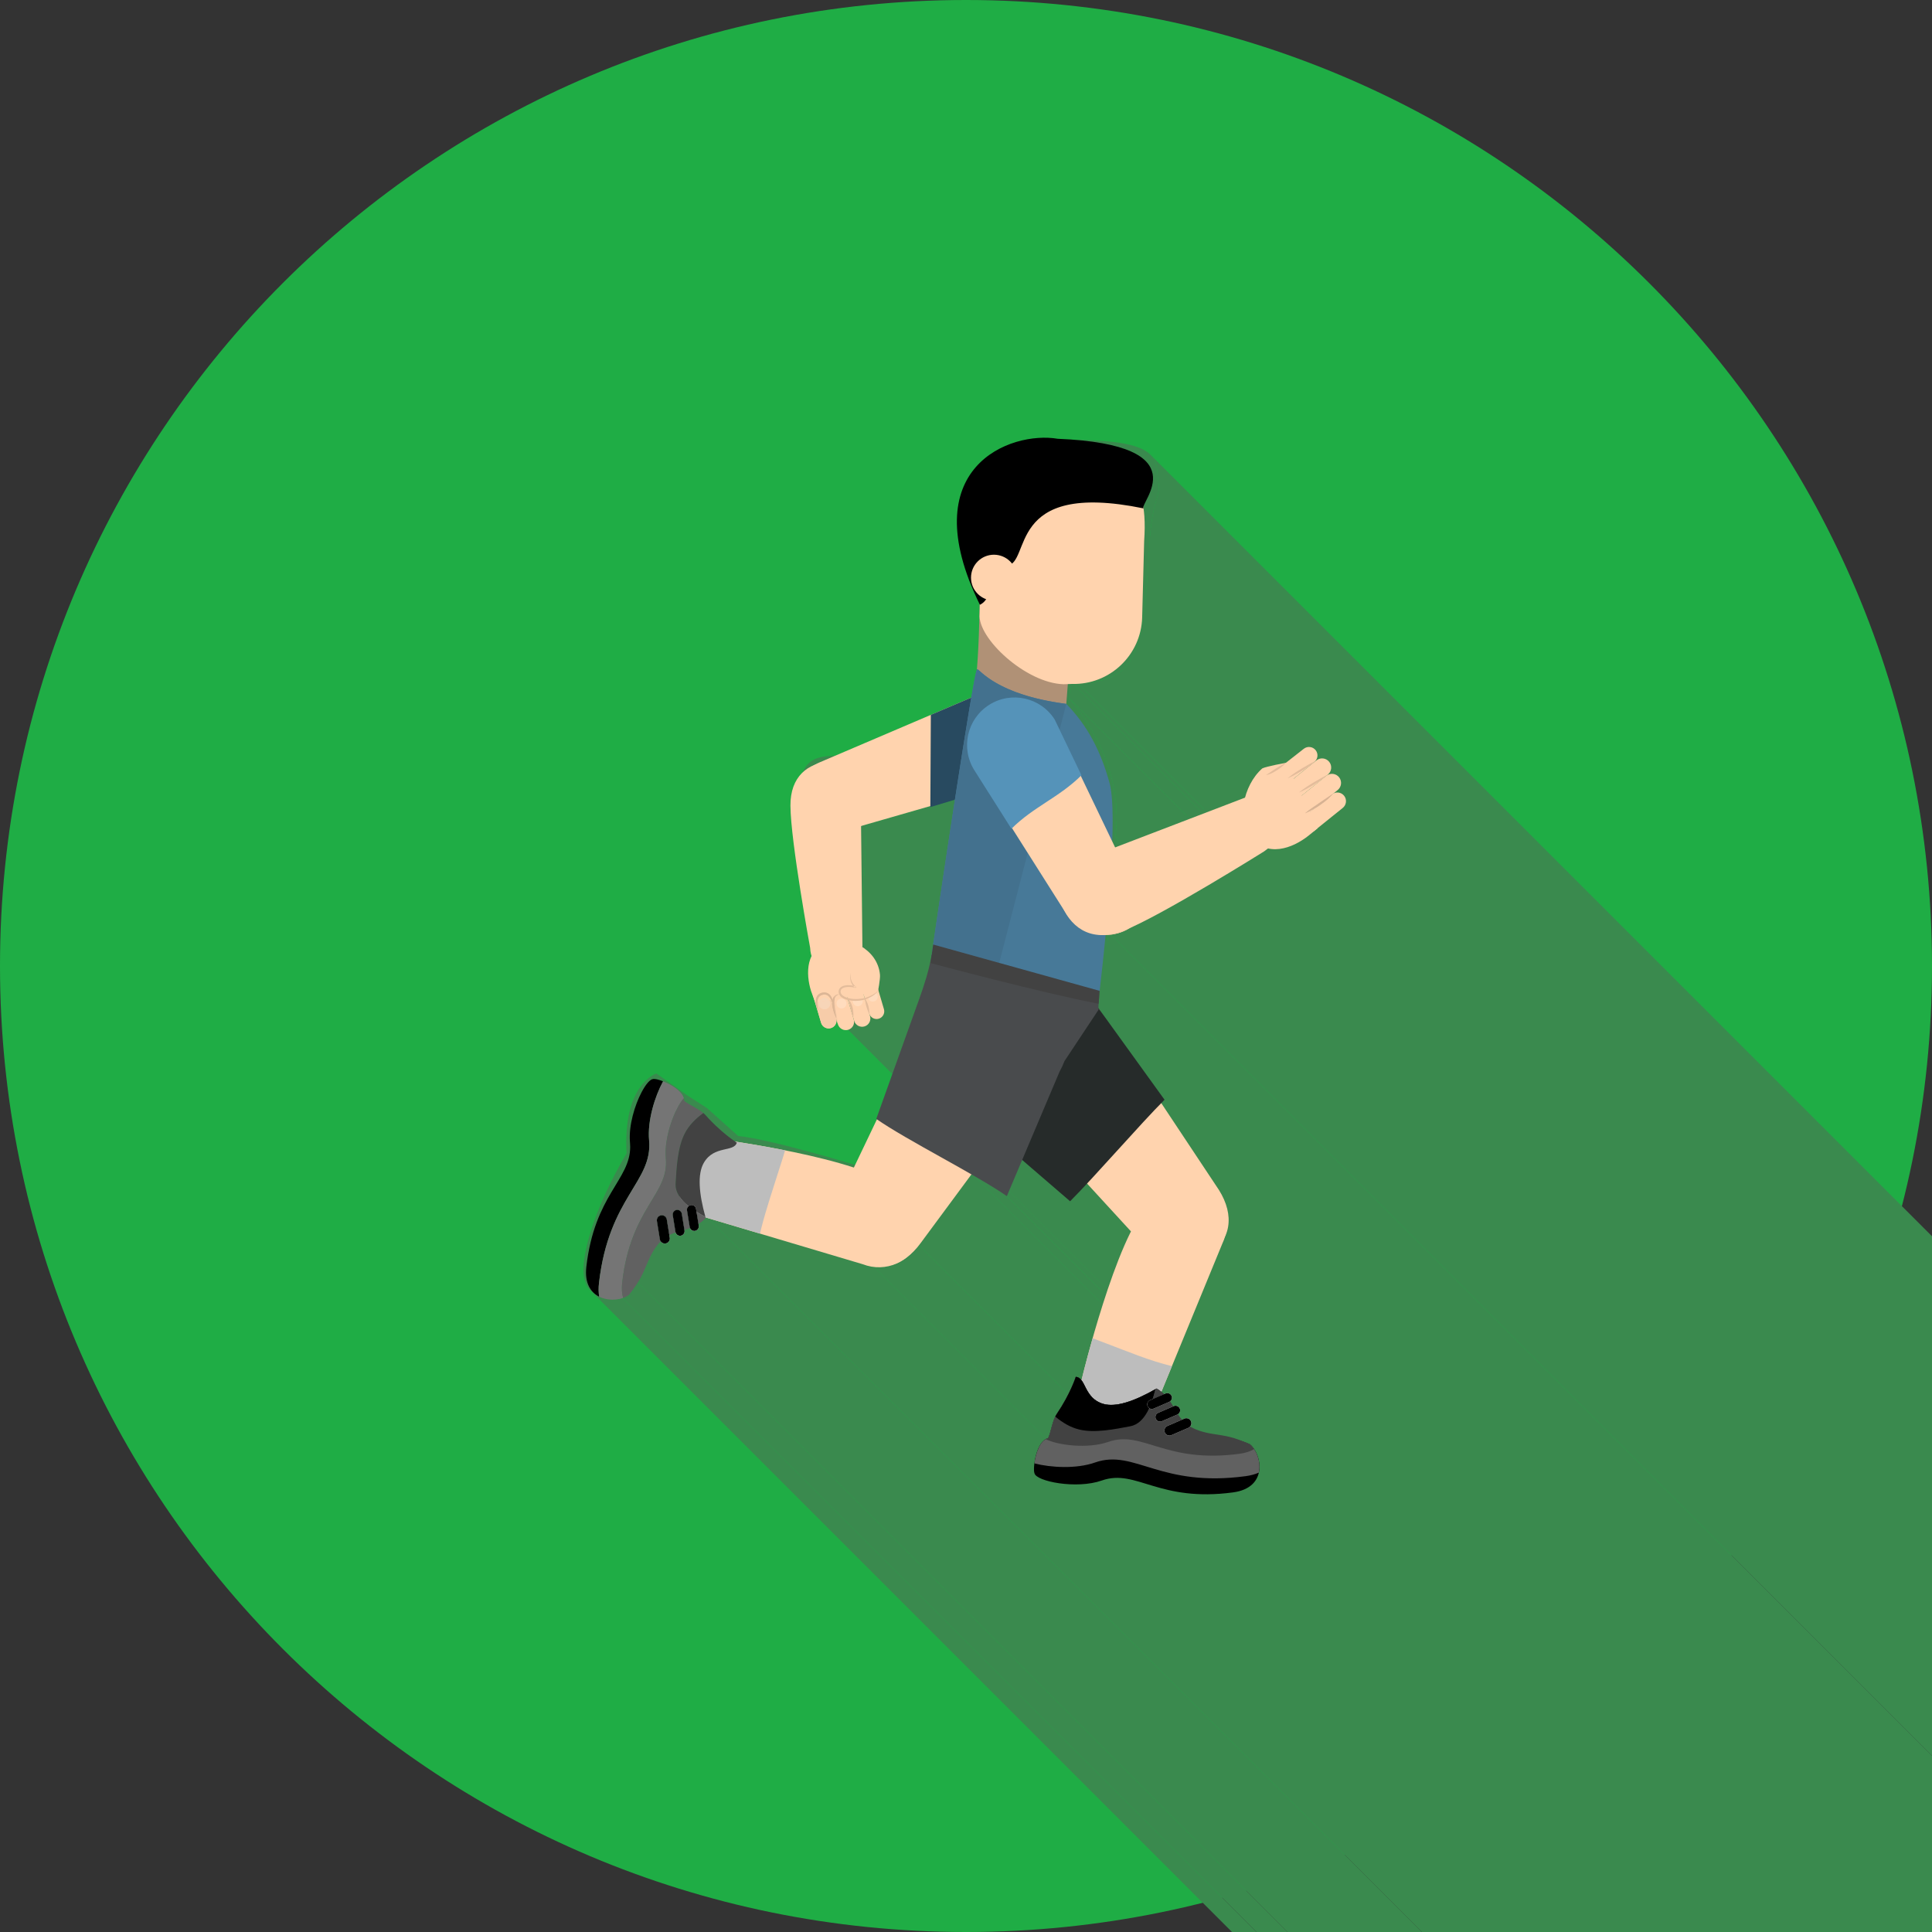 <svg xmlns="http://www.w3.org/2000/svg" version="1.1" xmlns:xlink="http://www.w3.org/1999/xlink" xmlns:svgjs="http://svgjs.com/svgjs" width="2048px" height="2048px"><rect width="100%" height="100%" fill="#333333" stroke="none"/><svg xmlns="http://www.w3.org/2000/svg" xml:space="preserve" width="2048px" height="2048px" style="shape-rendering:geometricPrecision; text-rendering:geometricPrecision; image-rendering:optimizeQuality; fill-rule:evenodd; clip-rule:evenodd" viewBox="0 0 2048 2048" xmlns:xlink="http://www.w3.org/1999/xlink">
 <defs>
  <style type="text/css">
   
    .fil5 {fill:#262b2a}
    .fil28 {fill:#494b4d}
    .fil33 {fill:#191919}
    .fil8 {fill:#424242}
    .fil6 {fill:#000000}
    .fil7 {fill:#616161}
    .fil17 {fill:#757575}
    .fil21 {fill:#284a60}
    .fil18 {fill:#B09176}
    .fil31 {fill:#B9DCDE}
    .fil4 {fill:#BDBDBD}
    .fil32 {fill:#43718e}
    .fil27 {fill:#477998}
    .fil37 {fill:#D7B293}
    .fil25 {fill:#DCB696}
    .fil34 {fill:#5593b9}
    .fil23 {fill:#E3BC9B}
    .fil39 {fill:#E5BD9C}
    .fil30 {fill:#EAC2A0}
    .fil29 {fill:#F2C8A5}
    .fil1 {fill:#3a8a4e}
    .fil24 {fill:#F7CCA9}
    .fil26 {fill:#F7D5B8}
    .fil13 {fill:#00000}
    .fil0 {fill:#1fad45}
    .fil3 {fill:#FFD3AE}
    .fil22 {fill:#FFDCBE}
    .fil9 {fill:white}
   
  </style>
   <clipPath id="SvgjsClipPath1120">
    <path d="M1024 0c565.539,0 1024,458.461 1024,1024 0,565.539 -458.461,1024 -1024,1024 -565.539,0 -1024,-458.461 -1024,-1024 0,-565.539 458.461,-1024 1024,-1024z"></path>
   </clipPath>
 </defs>
 <g id="SvgjsG1119">
  <path class="fil0" d="M1024 0c565.539,0 1024,458.461 1024,1024 0,565.539 -458.461,1024 -1024,1024 -565.539,0 -1024,-458.461 -1024,-1024 0,-565.539 458.461,-1024 1024,-1024z"></path>
  <g style="clip-path:url(#id0)">
   <g id="SvgjsG1117">
    <g>
     <polygon id="SvgjsPolygon1116" class="fil1" points="1220.15,482.63 2356.03,1618.51 2357.32,1620 2358.42,1621.51 2359.36,1623.07 2360.15,1624.65 2360.8,1626.26 2361.33,1627.88 2361.76,1629.53 2362.11,1631.19 2362.37,1632.86 2362.59,1634.53 2362.75,1636.21 2362.9,1637.88 2363.03,1639.55 2363.17,1641.2 2363.32,1642.85 2363.51,1644.47 2363.76,1646.08 2364,1647.62 2364.17,1649.08 2364.28,1650.46 2364.33,1651.78 2364.33,1653.04 2364.27,1654.26 2364.16,1655.45 2364.01,1656.62 2363.81,1657.78 2363.57,1658.94 2363.29,1660.12 2362.98,1661.33 2362.64,1662.57 2362.28,1663.85 2361.89,1665.2 2361.47,1666.62 2361.04,1668.12 2360.6,1669.72 2360.15,1671.42 2359.68,1673.23 2359.21,1675.17 2358.74,1677.25 2358.28,1679.48 2357.81,1681.88 2357.36,1684.44 2356.92,1687.19 2356.49,1690.13 2356.07,1693.28 2355.68,1696.65 2355.32,1700.25 2354.98,1704.08 2354.67,1708.17 2354.39,1712.41 2354.11,1716.67 2353.84,1720.96 2353.57,1725.28 2353.31,1729.6 2353.04,1733.94 2352.76,1738.28 2352.48,1742.63 2352.18,1746.97 2351.87,1751.29 2351.54,1755.61 2351.2,1759.9 2350.82,1764.17 2350.43,1768.41 2350,1772.62 2349.54,1776.78 2349.04,1780.9 2348.51,1784.97 2347.94,1788.98 2347.32,1792.94 2346.65,1796.83 2345.94,1800.65 2345.17,1804.39 2344.34,1808.05 2343.46,1811.63 2342.51,1815.12 2341.5,1818.51 2340.42,1821.81 2339.27,1824.99 2338.05,1828.07 2336.75,1831.03 2335.37,1833.87 2333.87,1836.56 2332.23,1839.05 2330.46,1841.35 2328.56,1843.48 2326.56,1845.45 2324.47,1847.24 2322.29,1848.88 2320.04,1850.38 2317.74,1851.73 2315.39,1852.94 2313.01,1854.03 2310.62,1854.99 2308.21,1855.85 2305.82,1856.59 2303.44,1857.23 2301.09,1857.78 2298.79,1858.24 2296.55,1858.62 2294.37,1858.93 2292.28,1859.17 2290.28,1859.36 2288.39,1859.49 2286.62,1859.58 2284.98,1859.62 2283.49,1859.64 2282.16,1859.63 2281,1859.6 2280.01,1859.57 2279.23,1859.53 2278.66,1859.49 2278.3,1859.46 2278.18,1859.45 1142.3,723.567 1142.42,723.578 1142.77,723.606 1143.35,723.644 1144.13,723.684 1145.11,723.721 1146.28,723.748 1147.61,723.756 1149.1,723.74 1150.74,723.693 1152.51,723.606 1154.4,723.475 1156.4,723.292 1158.49,723.049 1160.67,722.741 1162.91,722.358 1165.21,721.896 1167.56,721.348 1169.93,720.706 1172.33,719.963 1174.73,719.112 1177.13,718.147 1179.51,717.06 1181.86,715.845 1184.16,714.494 1186.41,713.003 1188.58,711.361 1190.68,709.563 1192.68,707.603 1194.57,705.472 1196.35,703.165 1197.99,700.673 1199.49,697.992 1200.87,695.15 1202.17,692.189 1203.39,689.112 1204.54,685.925 1205.62,682.632 1206.63,679.238 1207.58,675.751 1208.46,672.172 1209.29,668.508 1210.06,664.764 1210.77,660.944 1211.44,657.055 1212.06,653.101 1212.63,649.086 1213.16,645.017 1213.66,640.897 1214.12,636.733 1214.55,632.528 1214.94,628.289 1215.31,624.019 1215.66,619.725 1215.99,615.411 1216.3,611.083 1216.6,606.745 1216.88,602.402 1217.15,598.059 1217.42,593.721 1217.69,589.394 1217.96,585.082 1218.23,580.791 1218.51,576.525 1218.79,572.289 1219.1,568.2 1219.44,564.363 1219.8,560.767 1220.19,557.399 1220.6,554.249 1221.03,551.306 1221.48,548.558 1221.93,545.993 1222.39,543.602 1222.86,541.37 1223.33,539.291 1223.8,537.348 1224.26,535.533 1224.72,533.834 1225.16,532.241 1225.59,530.739 1226.01,529.321 1226.4,527.972 1226.76,526.683 1227.1,525.443 1227.41,524.24 1227.69,523.062 1227.93,521.898 1228.13,520.737 1228.28,519.567 1228.39,518.379 1228.45,517.158 1228.45,515.896 1228.4,514.58 1228.29,513.199 1228.12,511.741 1227.88,510.196 1227.63,508.591 1227.44,506.966 1227.28,505.322 1227.15,503.664 1227.02,501.996 1226.87,500.324 1226.7,498.648 1226.49,496.973 1226.22,495.305 1225.88,493.647 1225.45,492.002 1224.92,490.373 1224.27,488.767 1223.48,487.185 1222.54,485.632 1221.44,484.113 "></polygon>
     <polygon id="SvgjsPolygon1115" class="fil1" points="1142.3,723.567 2278.18,1859.45 2270.78,1858.17 1134.9,722.287 "></polygon>
     <polygon id="SvgjsPolygon1114" class="fil1" points="1134.9,722.287 2270.78,1858.17 2269.36,1876.18 1133.48,740.301 "></polygon>
     <polygon id="SvgjsPolygon1113" class="fil1" points="1133.48,740.301 2269.36,1876.18 2275.11,1883.17 2280.41,1890.13 2285.28,1897.05 2289.75,1903.9 2293.82,1910.68 2297.52,1917.39 2300.86,1923.99 2303.86,1930.49 2306.53,1936.87 2308.9,1943.12 2310.98,1949.22 2312.79,1955.16 2314.34,1960.94 2315.65,1966.53 2316.74,1971.93 2317.63,1977.13 2318.33,1982.1 2318.86,1986.84 2319.24,1991.34 2319.49,1995.59 2319.61,1999.56 2319.64,2003.26 2319.58,2006.66 2319.45,2009.76 2319.28,2012.53 2319.07,2014.98 2318.85,2017.09 2318.63,2018.84 2318.43,2020.22 2318.26,2021.22 2318.15,2021.83 2318.11,2022.04 1182.23,886.157 1182.27,885.95 1182.38,885.34 1182.55,884.337 1182.75,882.954 1182.97,881.203 1183.19,879.099 1183.4,876.651 1183.57,873.874 1183.7,870.777 1183.76,867.376 1183.73,863.682 1183.6,859.706 1183.36,855.462 1182.98,850.962 1182.45,846.219 1181.75,841.246 1180.86,836.052 1179.77,830.652 1178.46,825.059 1176.91,819.282 1175.1,813.337 1173.02,807.236 1170.65,800.989 1167.98,794.61 1164.98,788.11 1161.64,781.504 1157.94,774.803 1153.87,768.018 1149.4,761.163 1144.53,754.251 1139.23,747.292 "></polygon>
     <polygon id="SvgjsPolygon1112" class="fil1" points="1182.23,886.157 2318.11,2022.04 2321.12,2028.31 1185.24,892.424 "></polygon>
     <polygon id="SvgjsPolygon1111" class="fil1" points="1397.63,788.717 2533.51,1924.6 2534.48,1925.76 2535.09,1927.05 2535.4,1928.41 2535.46,1929.8 2535.33,1931.19 2535.04,1932.53 2534.66,1933.78 2534.23,1934.89 2533.81,1935.83 2533.45,1936.56 2533.19,1937.02 2533.09,1937.19 1397.21,801.305 1397.31,801.141 1397.57,800.676 1397.93,799.952 1398.35,799.01 1398.78,797.894 1399.16,796.646 1399.44,795.307 1399.58,793.918 1399.52,792.523 1399.21,791.163 1398.6,789.881 "></polygon>
     <polygon id="SvgjsPolygon1110" class="fil1" points="1412.17,801.697 2548.05,1937.58 2548.12,1937.66 1412.24,801.783 "></polygon>
     <polygon id="SvgjsPolygon1109" class="fil1" points="1412.24,801.783 2548.12,1937.66 2549.05,1939.06 2549.7,1940.41 2550.1,1941.72 2550.29,1942.97 2550.28,1944.15 2550.12,1945.27 2549.83,1946.31 2549.45,1947.27 2549,1948.15 2548.51,1948.92 2548.01,1949.6 2547.54,1950.17 2547.12,1950.62 2546.78,1950.95 2546.55,1951.16 2546.47,1951.23 1410.59,815.343 1410.67,815.273 1410.9,815.07 1411.23,814.738 1411.65,814.284 1412.13,813.718 1412.63,813.042 1413.12,812.265 1413.57,811.392 1413.95,810.432 1414.24,809.389 1414.4,808.27 1414.4,807.084 1414.22,805.836 1413.82,804.531 1413.17,803.179 "></polygon>
     <polygon id="SvgjsPolygon1108" class="fil1" points="1422.7,818.131 2558.58,1954.01 2559.45,1955.74 2559.97,1957.41 2560.17,1959.02 2560.1,1960.56 2559.79,1962.02 2559.3,1963.4 2558.66,1964.69 2557.91,1965.88 2557.09,1966.96 2556.25,1967.92 2555.42,1968.75 2554.65,1969.45 2553.98,1970.01 2553.45,1970.42 2553.1,1970.67 2552.98,1970.76 1417.1,834.877 1417.22,834.791 1417.57,834.539 1418.1,834.129 1418.77,833.57 1419.54,832.868 1420.37,832.034 1421.21,831.073 1422.02,829.996 1422.77,828.809 1423.42,827.521 1423.91,826.14 1424.22,824.676 1424.29,823.134 1424.09,821.523 1423.57,819.853 "></polygon>
     <polygon id="SvgjsPolygon1107" class="fil1" points="1427.53,837.283 2563.41,1973.17 2564.29,1974.35 2564.87,1975.64 2565.2,1977.01 2565.32,1978.4 2565.28,1979.76 2565.12,1981.05 2564.89,1982.21 2564.63,1983.2 2564.39,1983.97 2564.21,1984.46 2564.15,1984.64 1428.26,848.756 1428.33,848.58 1428.51,848.084 1428.75,847.318 1429.01,846.33 1429.24,845.168 1429.4,843.881 1429.44,842.519 1429.32,841.129 1428.99,839.761 1428.41,838.463 "></polygon>
     <polygon id="SvgjsPolygon1106" class="fil1" points="1428.26,848.756 2564.15,1984.64 2564.1,1984.68 2563.95,1984.8 2563.71,1985 2563.37,1985.28 2562.94,1985.64 2562.42,1986.06 2561.82,1986.57 2561.12,1987.14 2560.34,1987.78 2559.47,1988.5 2558.53,1989.28 2557.5,1990.12 2556.39,1991.04 2555.21,1992.01 2553.95,1993.04 2552.61,1994.14 2551.21,1995.29 2549.73,1996.5 2548.18,1997.76 2546.57,1999.08 2544.89,2000.45 2543.15,2001.87 2541.34,2003.34 2539.48,2004.85 2537.55,2006.42 2535.57,2008.02 2533.53,2009.67 2531.44,2011.37 2529.3,2013.1 2527.1,2014.87 2524.86,2016.68 2522.57,2018.52 2520.27,2020.31 2518.01,2021.95 2515.79,2023.45 2513.62,2024.82 2511.48,2026.06 2509.39,2027.18 2507.36,2028.18 2505.37,2029.08 2503.44,2029.87 2501.56,2030.55 2499.74,2031.15 2497.98,2031.66 2496.28,2032.09 2494.65,2032.44 2493.09,2032.72 2491.6,2032.94 2490.18,2033.1 2488.83,2033.21 2487.56,2033.27 2486.37,2033.29 2485.26,2033.28 2484.24,2033.23 2483.3,2033.17 2482.45,2033.08 2481.7,2032.99 2481.03,2032.88 2480.46,2032.78 2479.99,2032.68 2479.62,2032.6 2479.36,2032.53 2479.19,2032.49 2479.14,2032.47 1343.26,896.587 1343.31,896.604 1343.48,896.649 1343.74,896.717 1344.11,896.802 1344.58,896.899 1345.15,897.002 1345.82,897.103 1346.57,897.2 1347.42,897.284 1348.36,897.351 1349.38,897.395 1350.49,897.409 1351.68,897.388 1352.95,897.327 1354.3,897.219 1355.72,897.059 1357.21,896.84 1358.77,896.558 1360.4,896.205 1362.1,895.777 1363.86,895.268 1365.68,894.672 1367.55,893.983 1369.49,893.194 1371.47,892.302 1373.51,891.3 1375.6,890.18 1377.73,888.938 1379.91,887.571 1382.13,886.068 1384.39,884.427 1386.69,882.64 1388.98,880.796 1391.22,878.988 1393.42,877.216 1395.56,875.483 1397.65,873.791 1399.69,872.141 1401.67,870.533 1403.6,868.97 1405.46,867.453 1407.27,865.984 1409.01,864.564 1410.69,863.194 1412.3,861.877 1413.85,860.613 1415.33,859.405 1416.73,858.253 1418.07,857.16 1419.33,856.125 1420.51,855.153 1421.62,854.242 1422.65,853.397 1423.59,852.616 1424.46,851.903 1425.24,851.259 1425.93,850.685 1426.54,850.182 1427.06,849.753 1427.49,849.398 1427.83,849.119 1428.07,848.919 1428.21,848.798 "></polygon>
     <polygon id="SvgjsPolygon1105" class="fil1" points="1343.26,896.587 2479.14,2032.47 2478.85,2032.64 2478.02,2033.14 2476.66,2033.94 2474.82,2035.04 2472.51,2036.41 2469.78,2038.02 2466.66,2039.88 2463.17,2041.94 2459.36,2044.2 2455.24,2046.64 2450.85,2049.24 2446.22,2051.97 2441.39,2054.82 2436.38,2057.77 2431.22,2060.81 2425.96,2063.91 2420.61,2067.05 2415.21,2070.22 2409.79,2073.39 2404.38,2076.55 2399.02,2079.68 2393.73,2082.76 2388.55,2085.77 2383.5,2088.69 2378.62,2091.5 2373.94,2094.19 2369.5,2096.73 2365.31,2099.11 2361.42,2101.3 2357.86,2103.29 2354.65,2105.07 2351.82,2106.6 2349.25,2107.97 2346.76,2109.27 2344.36,2110.49 2342.04,2111.65 2339.81,2112.74 2337.66,2113.77 2335.6,2114.73 2333.63,2115.63 2331.74,2116.48 2329.93,2117.26 2328.2,2117.99 2326.56,2118.67 2325.01,2119.29 2323.53,2119.87 2322.14,2120.39 2320.83,2120.87 2319.6,2121.31 2318.45,2121.71 2317.39,2122.06 2316.4,2122.38 2315.5,2122.66 2314.67,2122.9 2313.93,2123.12 2313.27,2123.3 2312.68,2123.45 2312.18,2123.58 2311.75,2123.69 2311.4,2123.76 2311.13,2123.82 2310.93,2123.86 2310.82,2123.88 2310.78,2123.89 1174.9,988.009 1174.94,988.002 1175.05,987.98 1175.25,987.941 1175.52,987.882 1175.87,987.803 1176.29,987.7 1176.8,987.572 1177.38,987.418 1178.05,987.235 1178.79,987.021 1179.62,986.775 1180.52,986.495 1181.51,986.179 1182.57,985.823 1183.72,985.429 1184.95,984.991 1186.26,984.51 1187.65,983.983 1189.13,983.408 1190.68,982.783 1192.32,982.107 1194.05,981.378 1195.86,980.593 1197.75,979.75 1199.72,978.849 1201.78,977.886 1203.93,976.86 1206.16,975.77 1208.48,974.612 1210.88,973.385 1213.37,972.088 1215.94,970.718 1218.77,969.185 1221.97,967.412 1225.54,965.42 1229.43,963.224 1233.62,960.846 1238.06,958.305 1242.74,955.618 1247.62,952.804 1252.66,949.885 1257.85,946.875 1263.14,943.797 1268.5,940.668 1273.91,937.508 1279.32,934.334 1284.73,931.168 1290.07,928.026 1295.34,924.928 1300.5,921.892 1305.51,918.939 1310.34,916.086 1314.97,913.353 1319.35,910.758 1323.47,908.322 1327.29,906.06 1330.78,903.994 1333.9,902.142 1336.63,900.524 1338.93,899.157 1340.78,898.061 1342.14,897.255 1342.97,896.757 "></polygon>
     <polygon id="SvgjsPolygon1104" class="fil1" points="1018.2,846.298 2154.08,1982.18 2054.61,2010.04 2054.59,2010.4 2054.54,2011.44 2054.46,2013.12 2054.36,2015.4 2054.22,2018.22 2054.07,2021.55 2053.89,2025.34 2053.69,2029.55 2053.47,2034.12 2053.23,2039.02 2052.98,2044.2 2052.72,2049.62 2052.44,2055.22 2052.15,2060.97 2051.86,2066.82 2051.56,2072.72 2051.26,2078.64 2050.95,2084.52 2050.64,2090.32 2050.33,2095.99 2050.03,2101.49 2049.73,2106.78 2049.44,2111.81 2049.16,2116.53 2048.88,2120.91 2048.62,2124.89 2048.38,2128.43 2048.14,2131.48 2047.93,2134 2047.74,2135.95 2047.56,2137.28 2047.42,2137.95 2047.25,2138.59 2047.3,2139.25 2047.53,2139.94 2047.95,2140.67 2048.51,2141.47 2049.22,2142.33 2050.04,2143.28 2050.97,2144.33 2051.98,2145.48 2053.06,2146.76 2054.18,2148.18 2055.34,2149.74 2056.51,2151.46 2057.67,2153.37 2058.81,2155.45 2059.91,2157.74 2060.43,2158.91 2060.91,2160.02 2061.35,2161.09 2061.76,2162.11 2062.14,2163.1 2062.5,2164.05 2062.83,2164.98 2063.15,2165.89 2063.45,2166.79 2063.74,2167.68 2064.02,2168.57 2064.3,2169.46 2064.58,2170.36 2064.86,2171.27 2065.15,2172.21 2065.45,2173.17 2065.76,2174.16 2066.09,2175.19 2066.44,2176.27 2066.82,2177.39 2067.22,2178.57 2067.65,2179.81 2068.12,2181.12 2068.63,2182.5 2069.18,2183.95 2069.77,2185.49 2070.42,2187.12 2071.12,2188.84 2071.87,2190.67 2072.68,2192.6 2073.56,2194.64 2074.5,2196.8 2075.37,2198.92 2076.04,2200.85 2076.53,2202.59 2076.82,2204.15 2076.95,2205.55 2076.91,2206.78 2076.71,2207.87 2076.36,2208.81 2075.88,2209.63 2075.26,2210.32 2074.52,2210.9 2073.67,2211.37 2072.71,2211.75 2071.66,2212.04 2070.52,2212.26 2069.3,2212.41 2068.02,2212.5 2066.67,2212.54 2065.26,2212.55 2063.82,2212.52 2062.34,2212.47 2060.83,2212.4 2059.31,2212.34 2057.77,2212.27 2056.24,2212.23 2054.71,2212.2 2053.21,2212.21 2051.72,2212.27 2050.27,2212.37 2048.87,2212.53 2047.52,2212.76 2046.22,2213.08 2043.68,2213.66 2041.11,2214.01 2038.53,2214.15 2035.98,2214.11 2033.48,2213.92 2031.06,2213.61 2028.74,2213.2 2026.54,2212.72 2024.51,2212.19 2022.66,2211.65 2021.02,2211.11 2019.62,2210.61 2018.49,2210.18 2017.64,2209.83 2017.12,2209.61 2016.94,2209.53 881.055,1073.65 881.237,1073.73 881.762,1073.95 882.607,1074.3 883.743,1074.73 885.142,1075.23 886.781,1075.76 888.629,1076.31 890.663,1076.83 892.854,1077.32 895.175,1077.73 897.6,1078.04 900.101,1078.23 902.653,1078.27 905.229,1078.12 907.802,1077.78 910.344,1077.19 911.636,1076.88 912.989,1076.65 914.394,1076.49 915.842,1076.38 917.324,1076.33 918.832,1076.32 920.358,1076.34 921.892,1076.39 923.426,1076.45 924.95,1076.52 926.457,1076.58 927.937,1076.63 929.383,1076.66 930.785,1076.66 932.135,1076.62 933.422,1076.53 934.641,1076.38 935.781,1076.16 936.833,1075.87 937.79,1075.49 938.642,1075.01 939.38,1074.44 939.996,1073.74 940.482,1072.93 940.828,1071.98 941.026,1070.9 941.068,1069.66 940.944,1068.27 940.645,1066.71 940.163,1064.97 939.491,1063.04 938.617,1060.92 937.674,1058.76 936.799,1056.72 935.988,1054.79 935.234,1052.96 934.539,1051.24 933.894,1049.61 933.3,1048.07 932.749,1046.61 932.242,1045.24 931.774,1043.93 931.339,1042.69 930.936,1041.51 930.561,1040.39 930.21,1039.31 929.88,1038.28 929.567,1037.29 929.268,1036.33 928.98,1035.39 928.698,1034.48 928.419,1033.58 928.14,1032.69 927.857,1031.8 927.566,1030.91 927.265,1030.01 926.949,1029.1 926.614,1028.17 926.259,1027.21 925.879,1026.23 925.469,1025.2 925.027,1024.14 924.55,1023.02 924.034,1021.86 922.933,1019.57 921.792,1017.48 920.627,1015.58 919.458,1013.86 918.301,1012.3 917.175,1010.88 916.098,1009.6 915.087,1008.45 914.16,1007.4 913.335,1006.45 912.63,1005.59 912.064,1004.79 911.653,1004.06 911.416,1003.36 911.37,1002.71 911.534,1002.07 911.683,1001.4 911.857,1000.07 912.05,998.122 912.263,995.598 912.494,992.544 912.741,989.004 913.002,985.025 913.275,980.651 913.559,975.928 913.85,970.899 914.149,965.61 914.453,960.107 914.759,954.433 915.067,948.634 915.374,942.755 915.679,936.842 915.979,930.937 916.273,925.089 916.559,919.34 916.835,913.736 917.101,908.32 917.352,903.141 917.587,898.242 917.807,893.666 918.007,889.462 918.186,885.67 918.343,882.34 918.476,879.514 918.582,877.237 918.66,875.557 918.708,874.515 918.725,874.157 "></polygon>
     <polygon id="SvgjsPolygon1103" class="fil1" points="1167.8,1064.28 2303.69,2200.16 2373.51,2295.79 1237.63,1159.91 "></polygon>
     <polygon id="SvgjsPolygon1102" class="fil1" points="1237.63,1159.91 2373.51,2295.79 2370.03,2299.33 2370.2,2299.6 2370.71,2300.37 2371.54,2301.62 2372.67,2303.32 2374.07,2305.43 2375.72,2307.93 2377.6,2310.78 2379.7,2313.96 2381.98,2317.43 2384.43,2321.15 2387.03,2325.11 2389.76,2329.27 2392.59,2333.6 2395.51,2338.06 2398.49,2342.63 2401.52,2347.27 2404.56,2351.96 2407.61,2356.66 2410.63,2361.35 2413.62,2365.98 2416.54,2370.54 2419.38,2374.98 2422.11,2379.29 2424.72,2383.42 2427.18,2387.34 2429.47,2391.04 2431.57,2394.46 2433.46,2397.6 2435.12,2400.4 2436.53,2402.85 2437.67,2404.9 2438.51,2406.54 2439.14,2408 2439.66,2409.54 2440.08,2411.15 2440.39,2412.82 2440.62,2414.55 2440.76,2416.32 2440.81,2418.14 2440.8,2419.98 2440.71,2421.85 2440.56,2423.72 2440.35,2425.61 2440.1,2427.49 2439.79,2429.36 2439.45,2431.21 2439.08,2433.03 2438.67,2434.82 2438.25,2436.56 2437.81,2438.25 2437.36,2439.88 2436.91,2441.44 2436.46,2442.93 2436.01,2444.32 2435.59,2445.63 2435.18,2446.83 2434.79,2447.92 2434.44,2448.89 2434.13,2449.74 2433.86,2450.45 2433.64,2451.02 2433.48,2451.43 2433.37,2451.69 2433.34,2451.77 1297.46,1315.89 1297.49,1315.8 1297.59,1315.55 1297.76,1315.13 1297.98,1314.57 1298.25,1313.86 1298.56,1313.01 1298.91,1312.04 1299.3,1310.95 1299.7,1309.75 1300.13,1308.44 1300.58,1307.04 1301.03,1305.56 1301.48,1304 1301.93,1302.37 1302.37,1300.68 1302.79,1298.94 1303.2,1297.15 1303.57,1295.33 1303.91,1293.48 1304.22,1291.61 1304.47,1289.73 1304.68,1287.84 1304.83,1285.96 1304.91,1284.1 1304.93,1282.25 1304.88,1280.44 1304.74,1278.67 1304.51,1276.94 1304.2,1275.26 1303.78,1273.65 1303.26,1272.12 1302.63,1270.66 1301.79,1269.02 1300.65,1266.96 1299.24,1264.52 1297.58,1261.71 1295.69,1258.58 1293.59,1255.15 1291.29,1251.46 1288.83,1247.53 1286.23,1243.4 1283.5,1239.1 1280.66,1234.65 1277.74,1230.1 1274.75,1225.46 1271.73,1220.78 1268.68,1216.08 1265.64,1211.39 1262.61,1206.75 1259.63,1202.18 1256.71,1197.71 1253.88,1193.39 1251.15,1189.23 1248.55,1185.27 1246.1,1181.55 1243.81,1178.08 1241.72,1174.9 1239.84,1172.05 1238.18,1169.55 1236.79,1167.44 1235.66,1165.74 1234.83,1164.49 1234.32,1163.72 1234.14,1163.45 "></polygon>
     <polygon id="SvgjsPolygon1101" class="fil1" points="1151.03,1253.54 2286.92,2389.42 2273.41,2403.41 1137.53,1267.53 "></polygon>
     <polygon id="SvgjsPolygon1100" class="fil1" points="1029.53,1243.62 2165.41,2379.5 2109.08,2454.94 973.196,1319.06 "></polygon>
     <polygon id="SvgjsPolygon1099" class="fil1" points="1137.53,1267.53 2273.41,2403.41 2271.83,2402.06 1135.95,1266.18 "></polygon>
     <polygon id="SvgjsPolygon1098" class="fil1" points="1135.95,1266.18 2271.83,2402.06 2267.42,2406.54 1131.54,1270.66 "></polygon>
     <polygon id="SvgjsPolygon1097" class="fil1" points="973.196,1319.06 2109.08,2454.94 2106.61,2457.22 2104.17,2459.33 2101.75,2461.29 2099.37,2463.09 2097.02,2464.75 2094.7,2466.27 2092.43,2467.65 2090.21,2468.9 2088.03,2470.03 2085.91,2471.05 2083.84,2471.95 2081.83,2472.75 2079.89,2473.46 2078.01,2474.07 2076.2,2474.59 2074.46,2475.04 2072.81,2475.41 2071.23,2475.71 2069.74,2475.96 2068.34,2476.14 2067.03,2476.28 2065.81,2476.37 2064.69,2476.43 2063.68,2476.45 2062.77,2476.45 2061.97,2476.43 2061.29,2476.4 2060.72,2476.35 2060.27,2476.31 2059.94,2476.27 2059.74,2476.25 2059.68,2476.23 923.796,1340.35 923.863,1340.36 924.061,1340.39 924.386,1340.43 924.835,1340.47 925.404,1340.51 926.09,1340.55 926.89,1340.57 927.798,1340.57 928.813,1340.55 929.93,1340.49 931.146,1340.4 932.457,1340.26 933.861,1340.07 935.351,1339.83 936.928,1339.53 938.584,1339.16 940.319,1338.71 942.127,1338.19 944.005,1337.57 945.95,1336.87 947.958,1336.07 950.026,1335.17 952.15,1334.15 954.327,1333.02 956.552,1331.76 958.822,1330.38 961.135,1328.87 963.485,1327.21 965.87,1325.41 968.285,1323.45 970.729,1321.34 "></polygon>
     <polygon id="SvgjsPolygon1096" class="fil1" points="923.796,1340.35 2059.68,2476.23 1883.64,2424.45 747.758,1288.57 "></polygon>
     <polygon id="SvgjsPolygon1095" class="fil1" points="1119.73,1569.56 2255.61,2705.44 2249.97,2704.59 2245.17,2703.59 2241.14,2702.48 2237.81,2701.28 2235.12,2700.01 2233,2698.71 2231.39,2697.41 1095.51,1561.52 1097.12,1562.83 1099.24,1564.13 1101.93,1565.39 1105.26,1566.6 1109.29,1567.71 1114.09,1568.71 "></polygon>
     <polygon id="SvgjsPolygon1094" class="fil1" points="1131.54,1270.66 2267.42,2406.54 2220.01,2365.7 1084.13,1229.82 "></polygon>
     <polygon id="SvgjsPolygon1093" class="fil1" points="1084.13,1229.82 2220.01,2365.7 2206.35,2397.96 1070.47,1262.08 "></polygon>
     <polygon id="SvgjsPolygon1092" class="fil1" points="1070.47,1262.08 2206.35,2397.96 2202.73,2395.49 1066.85,1259.61 "></polygon>
     <polygon id="SvgjsPolygon1091" class="fil1" points="1066.85,1259.61 2202.73,2395.49 2200.36,2401.09 1064.48,1265.2 "></polygon>
     <polygon id="SvgjsPolygon1090" class="fil1" points="1064.48,1265.2 2200.36,2401.09 2165.41,2379.5 1029.53,1243.62 "></polygon>
     <polygon id="SvgjsPolygon1089" class="fil1" points="1297.46,1315.89 2433.34,2451.77 2370.14,2605.45 1234.26,1469.57 "></polygon>
     <polygon id="SvgjsPolygon1088" class="fil1" points="1330.29,1526.8 2466.17,2662.68 2468.19,2664.72 2469.84,2666.96 2471.17,2669.34 2472.2,2671.81 2472.97,2674.33 2473.51,2676.84 2473.85,2679.29 2474.03,2681.65 2474.08,2683.84 2474.03,2685.84 2473.92,2687.58 2473.77,2689.03 2473.63,2690.12 2473.52,2690.81 2473.47,2691.05 1337.59,1555.17 1337.64,1554.93 1337.75,1554.24 1337.89,1553.14 1338.04,1551.7 1338.15,1549.96 1338.2,1547.96 1338.15,1545.76 1337.97,1543.41 1337.63,1540.95 1337.09,1538.44 1336.32,1535.93 1335.29,1533.45 1333.96,1531.08 1332.31,1528.84 "></polygon>
     <polygon id="SvgjsPolygon1087" class="fil1" points="1234.26,1469.57 2370.14,2605.45 2407.9,2645.73 1272.02,1509.85 "></polygon>
     <polygon id="SvgjsPolygon1086" class="fil1" points="1337.59,1555.17 2473.47,2691.05 2472.64,2693.32 2471.64,2695.45 2470.47,2697.45 2469.15,2699.32 2467.69,2701.07 2466.11,2702.69 2464.42,2704.2 2462.63,2705.59 2460.76,2706.88 2458.82,2708.06 2456.82,2709.14 2454.78,2710.13 2452.7,2711.03 2450.61,2711.84 2448.52,2712.57 2446.44,2713.23 2444.38,2713.8 2442.35,2714.31 2440.38,2714.76 2438.47,2715.15 2436.63,2715.48 2434.89,2715.75 2433.25,2715.99 2431.72,2716.17 2430.33,2716.32 2429.07,2716.44 2427.98,2716.53 2427.05,2716.59 2426.3,2716.63 2425.75,2716.65 2425.42,2716.66 2425.3,2716.66 1289.42,1580.78 1289.53,1580.78 1289.87,1580.77 1290.42,1580.74 1291.17,1580.7 1292.09,1580.64 1293.19,1580.56 1294.44,1580.44 1295.84,1580.29 1297.37,1580.1 1299.01,1579.87 1300.75,1579.59 1302.59,1579.26 1304.5,1578.88 1306.47,1578.43 1308.5,1577.92 1310.56,1577.34 1312.64,1576.69 1314.73,1575.96 1316.82,1575.15 1318.89,1574.25 1320.94,1573.26 1322.93,1572.18 1324.88,1571 1326.75,1569.71 1328.54,1568.31 1330.23,1566.81 1331.81,1565.19 1333.26,1563.44 1334.59,1561.57 1335.76,1559.57 1336.76,1557.44 "></polygon>
     <polygon id="SvgjsPolygon1085" class="fil1" points="1289.42,1580.78 2425.3,2716.66 2422.32,2717.18 2419.08,2717.54 2415.61,2717.74 2411.94,2717.8 2408.07,2717.72 2404.05,2717.51 2399.88,2717.19 2395.6,2716.76 2391.22,2716.23 2386.77,2715.61 2382.28,2714.92 2377.76,2714.16 2373.23,2713.34 2368.73,2712.48 2364.27,2711.57 2359.87,2710.64 2355.57,2709.68 2351.37,2708.72 2347.32,2707.76 2343.42,2706.81 2339.69,2705.88 2336.18,2704.98 2332.89,2704.11 2329.84,2703.3 2327.07,2702.55 2324.6,2701.86 2322.44,2701.26 2320.63,2700.74 2319.18,2700.32 2318.11,2700.01 2317.45,2699.81 2317.23,2699.75 1181.35,1563.86 1181.57,1563.93 1182.23,1564.12 1183.29,1564.44 1184.75,1564.86 1186.56,1565.37 1188.72,1565.98 1191.19,1566.66 1193.96,1567.42 1197,1568.23 1200.3,1569.09 1203.81,1569.99 1207.53,1570.93 1211.44,1571.88 1215.49,1572.84 1219.69,1573.8 1223.99,1574.75 1228.39,1575.69 1232.85,1576.59 1237.35,1577.46 1241.88,1578.28 1246.4,1579.04 1250.89,1579.73 1255.34,1580.35 1259.72,1580.87 1264,1581.3 1268.17,1581.63 1272.19,1581.84 1276.05,1581.92 1279.73,1581.86 1283.2,1581.66 1286.44,1581.3 "></polygon>
     <polygon id="SvgjsPolygon1084" class="fil1" points="1181.35,1563.86 2317.23,2699.75 2313.05,2700.87 2309.04,2701.89 2305.2,2702.8 2301.52,2703.61 2298.01,2704.33 2294.65,2704.96 2291.46,2705.5 2288.41,2705.96 2285.52,2706.34 2282.78,2706.66 2280.19,2706.91 2277.74,2707.09 2275.44,2707.22 2273.28,2707.3 2271.25,2707.34 2269.36,2707.33 2267.61,2707.28 2265.98,2707.2 2264.48,2707.09 2263.11,2706.97 2261.86,2706.82 2260.74,2706.66 2259.73,2706.5 2258.84,2706.33 2258.06,2706.16 2257.4,2706 2256.84,2705.85 2256.39,2705.71 2256.04,2705.6 2255.8,2705.52 2255.65,2705.46 2255.61,2705.44 1119.73,1569.56 1119.77,1569.58 1119.92,1569.63 1120.16,1569.72 1120.51,1569.83 1120.96,1569.96 1121.52,1570.11 1122.18,1570.28 1122.96,1570.44 1123.85,1570.61 1124.86,1570.78 1125.98,1570.94 1127.23,1571.08 1128.6,1571.21 1130.1,1571.32 1131.72,1571.4 1133.48,1571.44 1135.37,1571.45 1137.4,1571.42 1139.56,1571.34 1141.86,1571.21 1144.31,1571.02 1146.9,1570.78 1149.64,1570.46 1152.53,1570.08 1155.57,1569.62 1158.77,1569.08 1162.13,1568.45 1165.64,1567.73 1169.32,1566.92 1173.16,1566.01 1177.17,1564.99 "></polygon>
     <polygon id="SvgjsPolygon1083" class="fil1" points="747.758,1288.57 1883.64,2424.45 1878.66,2424.9 1873.9,2425.7 1869.33,2426.84 1864.98,2428.28 1860.82,2430.01 1856.85,2431.99 1853.08,2434.21 1849.5,2436.64 1846.11,2439.25 1842.9,2442.03 1839.86,2444.95 1837.01,2447.97 1834.32,2451.09 1831.8,2454.27 1829.45,2457.49 1827.26,2460.73 1825.23,2463.96 1823.36,2467.16 1821.64,2470.3 1820.06,2473.36 1818.63,2476.31 1817.35,2479.14 1816.2,2481.81 1815.19,2484.3 1814.3,2486.59 1813.55,2488.66 1812.93,2490.47 1812.42,2492.01 1812.03,2493.25 1811.76,2494.16 1811.6,2494.73 1811.54,2494.92 675.663,1359.04 675.716,1358.85 675.877,1358.28 676.15,1357.36 676.537,1356.13 677.044,1354.59 677.671,1352.78 678.423,1350.71 679.304,1348.42 680.318,1345.93 681.466,1343.26 682.752,1340.43 684.18,1337.48 685.754,1334.42 687.477,1331.28 689.351,1328.08 691.381,1324.85 693.57,1321.61 695.921,1318.39 698.438,1315.21 701.124,1312.09 703.981,1309.06 707.016,1306.15 710.228,1303.37 713.623,1300.75 717.204,1298.33 720.974,1296.11 724.936,1294.12 729.095,1292.4 733.453,1290.96 738.015,1289.82 742.782,1289.02 "></polygon>
     <polygon id="SvgjsPolygon1082" class="fil1" points="675.663,1359.04 1811.54,2494.92 1810.24,2496.82 1808.85,2498.56 1807.38,2500.15 1805.87,2501.6 1804.33,2502.9 1802.8,2504.06 1801.3,2505.09 1799.85,2506 1798.47,2506.77 1797.2,2507.43 1796.06,2507.98 1795.07,2508.42 1794.26,2508.75 1793.64,2508.98 1793.26,2509.12 1793.12,2509.16 657.243,1373.28 657.376,1373.23 657.762,1373.1 658.374,1372.87 659.188,1372.54 660.179,1372.1 661.321,1371.55 662.592,1370.89 663.964,1370.11 665.415,1369.21 666.918,1368.18 668.45,1367.01 669.986,1365.71 671.5,1364.27 672.967,1362.68 674.363,1360.94 "></polygon>
     <polygon id="SvgjsPolygon1081" class="fil1" points="657.243,1373.28 1793.12,2509.16 1793,2509.2 1792.62,2509.3 1792.02,2509.45 1791.21,2509.64 1790.21,2509.85 1789.03,2510.07 1787.7,2510.29 1786.22,2510.48 1784.63,2510.63 1782.93,2510.74 1781.15,2510.78 1779.29,2510.75 1777.39,2510.62 1775.46,2510.38 1773.5,2510.02 1771.56,2509.53 1769.63,2508.89 1767.74,2508.08 1765.9,2507.09 1764.14,2505.91 1762.47,2504.52 626.591,1368.64 628.261,1370.03 630.022,1371.21 631.857,1372.2 633.747,1373 635.675,1373.65 637.623,1374.14 639.575,1374.5 641.51,1374.73 643.413,1374.86 645.265,1374.9 647.049,1374.86 648.747,1374.75 650.341,1374.59 651.814,1374.4 653.148,1374.19 654.325,1373.97 655.328,1373.76 656.139,1373.57 656.741,1373.42 657.114,1373.31 "></polygon>
     <polygon id="SvgjsPolygon1080" class="fil1" points="1174.9,988.009 2310.78,2123.89 2303.69,2200.16 1167.8,1064.28 "></polygon>
    </g>
    <path id="SvgjsPath1079" class="fil1" d="M1218.79 572.289c-3.107,44.996 -4.148,96.057 -19.302,125.702 -15.154,29.646 -57.191,25.576 -57.191,25.576l-7.398 -1.28 -1.42 18.014c63.719,74.71 48.749,145.856 48.749,145.856l3.007 6.267 131.971 -50.576c5.382,-20.099 18.071,-30.072 18.071,-30.072l4.139 -1.409 1.851 -1.716 22.352 -5.399c17.029,-19.631 19.039,-11.229 19.978,-14.088 0.939,-2.859 5.622,-3.069 5.622,-3.069 16.976,0.581 7.993,15.21 7.993,15.21 8.979,-7.224 15.025,0.477 15.025,0.477 5.747,7.545 -1.648,13.56 -1.648,13.56 5.989,-3.125 12.113,2.789 12.113,2.789 5.663,9.311 -5.604,16.746 -5.604,16.746 17.695,-1.834 11.166,13.879 11.166,13.879 0,0 -16.893,14.03 -41.577,33.883 -24.684,19.853 -43.428,13.948 -43.428,13.948 0,0 -99.389,59.125 -127.317,74.131 -27.928,15.006 -41.043,17.291 -41.043,17.291l-7.095 76.269 69.825 95.634 -3.484 3.539c0,0 61.15,92.101 68.485,107.206 7.335,15.105 -5.173,45.234 -5.173,45.234l-63.195 153.677 37.756 40.28c0,0 41.919,6.274 55.867,15.149 13.949,8.875 9.707,30.171 9.707,30.171 -7.863,24.983 -48.174,25.612 -48.174,25.612 -30.376,6.487 -108.07,-16.917 -108.07,-16.917 -45.482,12.62 -61.623,5.695 -61.623,5.695 -32.372,-4.115 -26.489,-15.554 -26.489,-15.554 -0.527,-17.196 8.983,-28.398 8.983,-28.398l6.015 -3.8 7.584 -22.923c11.766,-15.155 21.739,-42.071 21.739,-42.071 2.252,0 4.246,1.642 4.246,1.642l1.743 -4.767 1.962 0.346c17.756,-81.75 50.561,-151.507 50.561,-151.507l-45.037 -48.985 -13.509 13.99 -1.572 -1.355 -4.417 4.48 -47.407 -40.838 -13.661 32.261 -3.62 -2.471 -2.369 5.596 -34.945 -21.586 -56.337 75.441c-26.432,25.2 -49.4,21.293 -49.4,21.293l-176.039 -51.782c-54.21,2.783 -72.094,70.469 -72.094,70.469 -6.635,10.544 -18.421,14.237 -18.421,14.237 0,0 -44.859,13.553 -37.962,-37.697 6.898,-51.25 44.928,-112.893 44.928,-112.893 -4.168,-73.776 31.644,-84.761 31.644,-84.761l32.541 23.121 21.026 13.535 33.08 29.665c33.639,2.982 128.588,31.982 128.588,31.982l23.745 -51.575 56.21 -161.724 27.156 -176.632 -99.474 27.859c0,0 -5.727,124.523 -7.191,127.909 -1.463,3.386 6.77,7.031 12.5,19.792 5.73,12.761 4.167,15.365 14.583,39.063 10.416,23.698 -14.843,12.501 -28.273,16.273 -13.43,3.772 -29.289,-3.548 -29.289,-3.548 0,0 -9.978,-16.618 -10.928,-44.496 -0.95,-27.878 15.888,-33.208 15.888,-33.208 0,0 -40.424,-117.834 -37.885,-161.935 2.539,-44.101 38.617,-28.147 59.237,-35.588 20.62,-7.441 128.613,-47.096 128.613,-47.096l4.343 -29.987c0,0 9.198,-53.156 4.501,-65.219 -4.697,-12.064 0.104,-25.823 -9.488,-47.119 -9.592,-21.297 -5.381,-66.433 7.976,-103.808 13.357,-37.375 60.468,-42.167 125.27,-37.74 64.802,4.427 56.375,25.761 59.294,42.748 2.919,16.987 -5.978,17.096 -9.085,62.093z"></path>
   </g>
  </g>
  <g id="SvgjsG1078">
   <path id="SvgjsPath1077" class="fil3" d="M1146.84 1461.4c-7.33,22.788 5.2,29.34 28.565,40.618 23.36,11.265 40.306,6.775 51.576,-16.592l68.6 -166.811c11.27,-23.366 1.47,-51.447 -21.892,-62.718 -23.362,-11.268 -37.758,2.408 -56.059,20.802 -34.853,35.021 -70.789,184.701 -70.791,184.701z"></path>
   <path id="SvgjsPath1076" class="fil4" d="M1158.21 1418.62c5.16,1.939 10.317,3.885 15.466,5.843 22.636,8.591 45.147,18.018 68.63,23.702l-15.325 37.26c-11.27,23.367 -28.215,27.858 -51.575,16.592 -23.366,-11.278 -35.894,-17.83 -28.564,-40.618 -0.001,0 4.299,-17.908 11.367,-42.78z"></path>
   <path id="SvgjsPath1075" class="fil3" d="M1198.09 1304.49c24.946,24.295 54.072,44.264 80.829,27.488 26.759,-16.772 29.98,-43.794 13.205,-70.561l-132.431 -199.462c-21.252,-33.875 -57.171,-23.039 -91.057,-1.782 -33.888,21.247 -42.41,46.296 -21.161,80.177l150.615 164.141z"></path>
   <path id="SvgjsPath1074" class="fil5" d="M1007.11 1054.6c1.928,-1.642 149.947,4.329 151.956,6.68l75.396 104.49c-26.176,26.185 -73.925,81.451 -100.103,107.621l-135.468 -116.694c-25.921,-30.461 -22.244,-76.172 8.219,-102.097z"></path>
   <path id="SvgjsPath1073" class="fil6" d="M1140.38 1459.55c0,0 -5.707,17.972 -20.03,39.077 -4.889,7.198 -6.226,19.691 -9.293,25.918 -12.611,2.735 -16.606,32.081 -14.45,37.214 1.87,8.594 44.486,17.096 71.333,7.646 18.68,-6.573 33.86,-0.338 54.868,5.894 20.054,5.953 45.418,11.904 84.21,6.713 38.169,-5.107 30.337,-41.465 17.698,-51.152 -17.686,-7.806 -37.169,-8.489 -52.028,-10.812 -46.253,-7.204 -19.945,-32.181 -46.677,-48.125 -22.823,13.139 -42.743,20.18 -56.398,16.297 -20.792,-5.91 -18.389,-28.274 -29.233,-28.67z"></path>
   <path id="SvgjsPath1072" class="fil7" d="M1160.69 1550.34c-19.658,6.924 -46.663,5.447 -64.21,0.918 1.351,-10.504 5.944,-24.839 14.574,-26.711 3.067,-6.227 4.404,-18.721 9.293,-25.918 14.323,-21.105 20.03,-39.076 20.03,-39.076 10.845,0.394 8.441,22.759 29.233,28.669 13.655,3.883 33.575,-3.158 56.398,-16.297 26.732,15.944 0.424,40.922 46.677,48.125 14.858,2.323 34.342,3.006 52.028,10.812 6.878,5.274 12.313,18.436 9.707,30.171 -3.933,1.732 -8.604,3.045 -14.117,3.783 -44.52,5.952 -73.63,-0.878 -96.645,-7.708 -24.109,-7.156 -41.529,-14.313 -62.969,-6.769z"></path>
   <path id="SvgjsPath1071" class="fil8" d="M1108.53 1525.53c0.804,-0.441 1.642,-0.794 2.53,-0.984 3.067,-6.227 4.404,-18.721 9.293,-25.918 14.323,-21.105 20.03,-39.076 20.03,-39.076 10.845,0.394 8.441,22.759 29.233,28.669 13.655,3.883 33.575,-3.158 56.398,-16.297 26.732,15.944 13.695,40.922 59.948,48.125 14.864,2.323 21.071,3.006 38.757,10.812 1.707,1.323 3.322,3.115 4.75,5.241 -4.012,2.355 -9.103,4.114 -15.52,4.974 -38.792,5.187 -64.157,-0.762 -84.212,-6.713 -21.012,-6.235 -36.189,-12.47 -54.869,-5.895 -21.802,7.668 -54.007,3.508 -66.339,-2.937z"></path>
   <path id="SvgjsPath1070" class="fil6" d="M1198.18 1511.89c-16.294,3.064 -37.479,7.449 -54.021,3.484 -9.685,-2.322 -18.021,-7.459 -25.515,-13.753 0.521,-1.065 1.088,-2.075 1.709,-2.995 14.323,-21.105 20.03,-39.076 20.03,-39.076 10.845,0.394 8.441,22.759 29.233,28.669 13.411,3.814 32.869,-2.921 55.181,-15.61 -3.433,14.405 -10.342,36.215 -26.617,39.28z"></path>
   <path id="SvgjsPath1069" class="fil9" d="M1234.74 1518.57c1.163,2.701 4.289,3.941 6.98,2.772l17.995 -7.77c2.694,-1.163 3.934,-4.283 2.773,-6.981 -1.166,-2.692 -4.289,-3.933 -6.984,-2.763l-17.999 7.762c-2.685,1.165 -3.93,4.297 -2.766,6.98z"></path>
   <path id="SvgjsPath1068" class="fil9" d="M1225.2 1504.04c1.064,2.463 3.922,3.601 6.384,2.535l16.467 -7.108c2.466,-1.067 3.599,-3.932 2.537,-6.387 -1.067,-2.461 -3.921,-3.598 -6.386,-2.537l-16.471 7.113c-2.464,1.062 -3.599,3.918 -2.531,6.385z"></path>
   <path id="SvgjsPath1067" class="fil9" d="M1216.52 1490.65c1.065,2.469 3.924,3.601 6.39,2.541l16.466 -7.114c2.465,-1.07 3.6,-3.928 2.533,-6.387 -1.063,-2.46 -3.921,-3.602 -6.384,-2.529l-16.467 7.104c-2.47,1.057 -3.6,3.918 -2.538,6.385z"></path>
   <path id="SvgjsPath1066" class="fil8" d="M1221.93 1483.03l11.999 -5.176c0,-0.002 -0.002,-0.002 -0.002,-0.005l-0.017 0.007c-0.87,-0.82 -1.808,-1.624 -2.812,-2.425l0.006 -0.017c-1.522,-1.202 -3.204,-2.368 -5.087,-3.491l0 -0.001c-0.407,0.236 -0.814,0.469 -1.218,0.7 -0.764,3.201 -1.697,6.763 -2.869,10.407z"></path>
   <path id="SvgjsPath1065" class="fil13" d="M1239.62 1521.78c0.702,0 1.419,-0.141 2.106,-0.441l17.995 -7.77c0.745,-0.32 1.381,-0.794 1.886,-1.368 0.001,-0.002 0.006,-0.007 0.008,-0.012 -0.005,-0.002 -0.008,-0.005 -0.017,-0.009 1.306,-1.492 1.73,-3.641 0.895,-5.593 -0.034,-0.073 -0.065,-0.145 -0.1,-0.214 -0.907,-1.871 -2.784,-2.985 -4.757,-2.989 -0.006,0 -0.011,0 -0.015,0 -0.006,0 -0.008,0 -0.013,0 -0.661,0 -1.332,0.126 -1.982,0.39 -0.025,0.009 -0.047,0.019 -0.07,0.03 -0.017,0.007 -0.032,0.014 -0.046,0.021l-0.001 0 -2.615 1.126 -15.383 6.637c-2.685,1.165 -3.93,4.297 -2.765,6.98 0.866,2.011 2.819,3.213 4.873,3.213z"></path>
   <path id="SvgjsPath1064" class="fil13" d="M1229.66 1506.98c0.643,0 1.294,-0.129 1.92,-0.4l16.467 -7.108c0.195,-0.086 0.384,-0.181 0.562,-0.288 -0.002,-0.005 -0.007,-0.012 -0.009,-0.017 2.068,-1.235 2.963,-3.81 1.984,-6.083 -0.009,-0.017 -0.017,-0.035 -0.024,-0.052 -0.802,-1.798 -2.565,-2.872 -4.421,-2.882 -0.008,-0.001 -0.014,0 -0.024,0 -0.004,-0.001 -0.005,0 -0.008,0 -0.607,-0.001 -1.225,0.116 -1.82,0.359 -0.007,0.002 -0.012,0.005 -0.017,0.007 -0.024,0.009 -0.05,0.019 -0.073,0.031l-0.529 0.228c0,0 0,0.001 0,0.001l-15.941 6.883c-2.464,1.062 -3.599,3.918 -2.53,6.385 0.793,1.835 2.582,2.935 4.462,2.935z"></path>
   <path id="SvgjsPath1063" class="fil13" d="M1220.98 1493.59c0.644,0 1.296,-0.129 1.924,-0.397l16.466 -7.114c0.363,-0.159 0.702,-0.357 1.006,-0.588 -0.006,-0.005 -0.008,-0.009 -0.013,-0.014 1.749,-1.313 2.447,-3.689 1.54,-5.785l0 0c-0.79,-1.825 -2.565,-2.924 -4.435,-2.932 -0.008,0 -0.014,0 -0.022,0 -0.002,0 -0.005,0 -0.006,0 -0.644,0 -1.294,0.131 -1.92,0.403l0 -0.001 -1.598 0.691 -11.999 5.176 -2.87 1.239c-2.47,1.057 -3.6,3.918 -2.538,6.386 0.373,0.863 0.969,1.565 1.687,2.066 0.811,0.563 1.783,0.87 2.779,0.87z"></path>
   <path id="SvgjsPath1062" class="fil3" d="M761.617 1207.56c-23.288,-5.533 -28.84,7.478 -38.249,31.642 -9.415,24.176 -3.608,40.72 20.565,50.13l170.669 50.817c24.169,9.412 51.403,-2.557 60.808,-26.727 9.417,-24.176 -5.354,-37.448 -25.119,-54.255 -37.645,-32.009 -188.674,-51.606 -188.675,-51.606z"></path>
   <path id="SvgjsPath1061" class="fil4" d="M723.367 1239.2c9.41,-24.164 14.962,-37.174 38.251,-31.642 -0.001,0 32.257,4.179 70.667,11.847 -2.316,7.972 -5.011,15.811 -7.384,23.381 -6.021,19.25 -12.578,38.388 -17.573,57.943 -0.598,2.308 -1.159,4.636 -1.742,6.954l-61.652 -18.353c-24.174,-9.41 -29.98,-25.954 -20.567,-50.13z"></path>
   <path id="SvgjsPath1060" class="fil3" d="M900.905 1246.51c-13.248,32.221 -20.907,66.684 4.648,85.251 25.541,18.574 51.82,11.478 70.384,-14.062l138.242 -186.989c23.519,-32.358 9.935,-42.95 -22.42,-66.464l-1.754 4.539c-32.362,-23.522 -69.477,-55.586 -92.994,-23.238l-96.106 200.964z"></path>
   <path id="SvgjsPath1059" class="fil9" d="M700.745 1288.29c-2.896,0.467 -4.864,3.194 -4.395,6.089l3.126 19.344c0.474,2.901 3.196,4.865 6.096,4.394 2.888,-0.462 4.859,-3.189 4.393,-6.08l-3.132 -19.357c-0.467,-2.897 -3.19,-4.86 -6.087,-4.389z"></path>
   <path id="SvgjsPath1058" class="fil9" d="M717.164 1282.59c-2.642,0.43 -4.443,2.927 -4.012,5.576l2.861 17.707c0.428,2.65 2.92,4.448 5.572,4.017 2.647,-0.424 4.453,-2.917 4.025,-5.563l-2.864 -17.715c-0.43,-2.652 -2.926,-4.448 -5.582,-4.022z"></path>
   <path id="SvgjsPath1057" class="fil9" d="M732.27 1277.46c-2.649,0.423 -4.446,2.922 -4.019,5.568l2.864 17.718c0.426,2.643 2.923,4.436 5.572,4.015 2.648,-0.426 4.448,-2.922 4.019,-5.576l-2.865 -17.707c-0.422,-2.647 -2.92,-4.439 -5.571,-4.017z"></path>
   <path id="SvgjsPath1056" class="fil6" d="M647.804 1377.69c-0.024,0 -0.047,-0.002 -0.069,-0.002 0.021,0 0.045,0.002 0.07,0.002l-0.001 0zm-0.09 -0.005c-4.282,-0.19 -8.629,-1.167 -12.534,-3.13 -0.729,-4.238 -0.847,-9.09 -0.215,-14.609 10.486,-91.376 57.138,-106.977 53.098,-151.223 -1.897,-20.754 6.145,-46.579 14.829,-62.476 1.856,0.73 3.815,1.604 5.771,2.601l-0.051 -0.026c-1.272,-0.65 -2.541,-1.245 -3.788,-1.778l-0.103 -0.051c-3.539,-1.521 -6.843,-2.571 -9.233,-3.014 -0.004,-0.001 -0.005,0 -0.008,0 0,-0.001 0,-0.002 -0.001,-0.002 -0.829,-0.152 -1.547,-0.231 -2.128,-0.231 -0.248,0 -0.471,0.014 -0.666,0.046l0 -0.001c-0.032,-0.002 -0.064,-0.002 -0.096,-0.002l0 0c-3.334,0 -8.046,5.555 -12.481,13.994 -7.2,13.683 -13.675,34.944 -12.378,52.364 0.005,0.045 0.007,0.091 0.009,0.136 0.019,0.233 0.038,0.464 0.06,0.697 0.001,0.033 0.005,0.066 0.009,0.103 0.143,1.58 0.214,3.119 0.214,4.624 0.017,35.153 -37.724,50.789 -46.483,127.141l-0.001 0c-0.005,0.041 -0.009,0.081 -0.012,0.122 -0.005,0.024 -0.007,0.047 -0.008,0.069 0,0.014 -0.004,0.024 -0.004,0.038 -1.918,17.3 4.706,26.975 13.665,31.48l0.017 0.009c3.9,1.957 8.241,2.935 12.517,3.12zm71.954 -221.386c-0.001,-0.005 -0.006,-0.007 -0.009,-0.008l-0.007 -0.008c0.005,0.005 0.012,0.013 0.017,0.018l0 -0.001zm-1.752 -1.534l-0.026 -0.025c-0.124,-0.099 -0.244,-0.198 -0.367,-0.296 -0.4,-0.318 -0.81,-0.631 -1.226,-0.935l-0.022 -0.017c0.563,0.413 1.111,0.84 1.643,1.273l-0.001 0zm-4.435 -3.177c-0.902,-0.574 -1.827,-1.119 -2.765,-1.642l-0.072 -0.038c0.961,0.533 1.911,1.095 2.837,1.68z"></path>
   <path id="SvgjsPath1055" class="fil17" d="M649.26 1377.72c1.058,0 2.111,-0.047 3.145,-0.141l0.213 -0.019c0.613,-0.061 1.218,-0.13 1.815,-0.216l0.404 -0.07c0.524,-0.076 1.048,-0.174 1.557,-0.283l0.528 -0.109c0.462,-0.105 0.914,-0.219 1.367,-0.335l0.595 -0.162c0.413,-0.129 0.821,-0.255 1.224,-0.396l0.451 -0.146c-1.297,-4.467 -1.754,-9.832 -1.018,-16.261 9.133,-79.618 49.787,-93.216 46.267,-131.764 -2.1,-23.014 9.819,-53.221 19.081,-63.604 0.138,0.53 0.241,1.069 0.298,1.611 -0.014,-0.129 -0.028,-0.256 -0.043,-0.383l-0.072 -0.438c-0.066,-0.366 -0.15,-0.733 -0.252,-1.095l-0.117 -0.393c-0.152,-0.474 -0.338,-0.937 -0.559,-1.403l-0.142 -0.262c-0.195,-0.39 -0.409,-0.771 -0.637,-1.144l-0.274 -0.43c-0.241,-0.353 -0.497,-0.71 -0.767,-1.069l-0.228 -0.298c-0.352,-0.438 -0.726,-0.869 -1.123,-1.299l-0.318 -0.326c-0.319,-0.334 -0.646,-0.659 -0.987,-0.985 -0.005,-0.006 -0.011,-0.013 -0.015,-0.018l-0.389 -0.352c-0.422,-0.383 -0.856,-0.763 -1.311,-1.133l-0.037 -0.033c-0.53,-0.433 -1.077,-0.859 -1.642,-1.273l-0.354 -0.253c-0.438,-0.314 -0.88,-0.622 -1.33,-0.927l-0.358 -0.236c-0.249,-0.164 -0.5,-0.326 -0.751,-0.488 -0.926,-0.585 -1.876,-1.147 -2.837,-1.68l-0.241 -0.131c-0.561,-0.307 -1.122,-0.617 -1.694,-0.9l-0.047 -0.028c-1.957,-0.997 -3.915,-1.87 -5.771,-2.601 -8.685,15.896 -16.726,41.722 -14.829,62.476 4.041,44.245 -42.612,59.846 -53.098,151.223 -0.633,5.519 -0.514,10.371 0.215,14.609 3.905,1.963 8.252,2.94 12.534,3.13 0.007,0 0.014,0.002 0.021,0.002 0.021,0 0.045,0.002 0.07,0.002 0.484,0.019 0.971,0.031 1.454,0.031zm12.907 -2.506l0.024 -0.009c0.061,-0.026 0.124,-0.054 0.187,-0.08l0.019 -0.009c-0.077,0.033 -0.152,0.066 -0.229,0.099l0 0zm1.782 -0.854l0.047 -0.024c0.053,-0.028 0.106,-0.056 0.156,-0.084 0.035,-0.021 0.071,-0.04 0.107,-0.061 -0.103,0.057 -0.206,0.115 -0.311,0.169l0 0zm1.952 -1.183c0.038,-0.024 0.076,-0.05 0.112,-0.076 0.27,-0.188 0.529,-0.383 0.78,-0.58 -0.283,0.223 -0.58,0.444 -0.892,0.656zm59.325 -206.263l0 0c0.002,-0.11 0.005,-0.221 0.002,-0.331 0.002,0.109 0,0.221 -0.002,0.331z"></path>
   <path id="SvgjsPath1054" class="fil7" d="M660.558 1375.84l0 0 0.214 -0.085c0.361,-0.129 0.71,-0.267 1.059,-0.417l0.335 -0.129c0.076,-0.033 0.154,-0.066 0.229,-0.099l0.066 -0.034c0.347,-0.151 0.671,-0.321 1.006,-0.482l0.481 -0.239c0.105,-0.056 0.208,-0.112 0.311,-0.169 0.266,-0.152 0.519,-0.307 0.77,-0.462l0.461 -0.283c0.139,-0.087 0.278,-0.176 0.411,-0.269 0.312,-0.211 0.608,-0.432 0.892,-0.656l0 0c11.903,-15.239 14.088,-21.08 19.978,-34.934l0 0c0.587,-1.387 1.18,-2.711 1.775,-3.971 0.002,-0.006 0.005,-0.008 0.007,-0.013 0.009,-0.026 0.022,-0.05 0.033,-0.073 3.81,-8.063 7.737,-13.648 11.757,-17.641 -0.431,-0.628 -0.736,-1.359 -0.867,-2.161l-3.128 -19.345c-0.468,-2.894 1.5,-5.621 4.396,-6.086 0.288,-0.048 0.576,-0.07 0.86,-0.07 2.557,0 4.809,1.852 5.229,4.457l2.674 16.534c2.192,-1.121 4.406,-1.989 6.643,-2.734 -0.058,-0.198 -0.105,-0.403 -0.138,-0.612l-2.862 -17.708c-0.43,-2.648 1.371,-5.144 4.013,-5.575 0.261,-0.044 0.523,-0.063 0.781,-0.063 2.349,0 4.414,1.695 4.802,4.084l2.77 17.144 0.002 0 0 -0.002c1.954,-0.557 3.932,-1.169 5.911,-1.906 -0.145,-0.345 -0.25,-0.716 -0.314,-1.102l-2.865 -17.718c-0.276,-1.717 0.383,-3.373 1.606,-4.44 -7.965,-6.433 -14.271,-14.515 -13.681,-24.115 1.018,-16.534 1.946,-38.156 9.842,-53.223 4.617,-8.818 11.64,-15.65 19.574,-21.373 0.906,0.764 1.748,1.566 2.486,2.389 -5.78,-6.5 -17.564,-10.857 -22.853,-15.352l0 0c0.002,-0.11 0.005,-0.221 0.002,-0.331 -0.002,-0.255 -0.019,-0.507 -0.043,-0.757 -0.057,-0.542 -0.159,-1.081 -0.298,-1.611 -9.262,10.383 -21.18,40.59 -19.081,63.604 3.52,38.548 -37.134,52.146 -46.267,131.764 -0.736,6.43 -0.279,11.794 1.018,16.261l0 -0.004 0 0.005zm79.867 -78.398c2.549,-1.622 5.102,-3.625 7.68,-6.202l0 -0.001c-0.052,-0.168 -0.098,-0.339 -0.144,-0.515 -0.079,-0.282 -0.158,-0.56 -0.234,-0.841 -2.916,-1.52 -6.141,-3.298 -9.386,-5.323l2.085 12.882z"></path>
   <path id="SvgjsPath1053" class="fil8" d="M747.735 1289.89c-6.829,-24.724 -8.604,-45.25 -1.624,-57.317 10.82,-18.707 31.919,-10.902 34.949,-21.327l0 0c0,0 -2.127,-1.318 -5.649,-3.915 -5.465,-4.026 -14.293,-11.132 -23.77,-21.182 -0.002,-0.002 -0.009,-0.009 -0.011,-0.012 -0.031,-0.028 -0.056,-0.057 -0.084,-0.089 -0.005,-0.007 -0.009,-0.012 -0.018,-0.019 -0.024,-0.024 -0.045,-0.047 -0.069,-0.073 -0.009,-0.009 -0.019,-0.019 -0.028,-0.028 -0.022,-0.024 -0.043,-0.046 -0.065,-0.07 -0.021,-0.024 -0.045,-0.047 -0.066,-0.071 -0.014,-0.015 -0.026,-0.028 -0.04,-0.043 -0.022,-0.021 -0.043,-0.045 -0.065,-0.067 -0.005,-0.007 -0.011,-0.014 -0.015,-0.021 -0.025,-0.024 -0.046,-0.045 -0.067,-0.069 -0.005,-0.008 -0.009,-0.013 -0.017,-0.019 -0.103,-0.11 -0.204,-0.22 -0.307,-0.328l0 -0.001c-0.793,-0.852 -1.585,-1.72 -2.382,-2.613 -0.005,-0.002 -0.007,-0.005 -0.009,-0.009 -0.019,-0.021 -0.04,-0.045 -0.061,-0.067 -0.011,-0.012 -0.019,-0.02 -0.028,-0.032 -0.02,-0.022 -0.037,-0.041 -0.053,-0.06 -0.014,-0.017 -0.028,-0.033 -0.043,-0.047 -0.014,-0.018 -0.031,-0.037 -0.045,-0.052 -0.031,-0.032 -0.058,-0.065 -0.089,-0.096l-0.001 0c-0.737,-0.823 -1.579,-1.625 -2.485,-2.389 -7.935,5.722 -14.957,12.555 -19.574,21.373 -7.896,15.067 -8.824,36.689 -9.842,53.223 -0.591,9.6 5.717,17.682 13.681,24.115 0.661,-0.576 1.485,-0.98 2.413,-1.128 0.26,-0.044 0.519,-0.063 0.774,-0.063 2.346,0 4.417,1.693 4.798,4.08l0.5 3.089c3.246,2.026 6.47,3.803 9.386,5.323l-0.001 0c0.004,0.002 0.006,0.002 0.009,0.005z"></path>
   <path id="SvgjsPath1052" class="fil13" d="M704.719 1318.19c0.094,0 0.194,-0.002 0.291,-0.007 0.007,0 0.014,0 0.021,0 0.002,-0.002 0.002,-0.002 0.002,-0.002 0.178,-0.009 0.357,-0.028 0.539,-0.059 2.604,-0.417 4.467,-2.68 4.461,-5.241 -0.002,-0.279 -0.024,-0.56 -0.069,-0.84l0 0 -0.457 -2.823 -2.675 -16.534c-0.418,-2.606 -2.67,-4.457 -5.228,-4.457 -0.283,0 -0.572,0.021 -0.86,0.07 -2.896,0.465 -4.864,3.193 -4.395,6.087l3.126 19.344c0.131,0.802 0.436,1.533 0.867,2.161 0.005,0.007 0.009,0.014 0.014,0.021 0.001,-0.005 0.005,-0.007 0.007,-0.009 0.976,1.401 2.589,2.289 4.355,2.289z"></path>
   <path id="SvgjsPath1051" class="fil13" d="M720.807 1309.95c0.254,0 0.516,-0.022 0.777,-0.065l0 0c2.387,-0.384 4.091,-2.451 4.087,-4.795 0,-0.254 -0.021,-0.511 -0.061,-0.768l0 0 -0.093 -0.572 -2.771 -17.144c-0.387,-2.389 -2.452,-4.084 -4.801,-4.084 -0.257,0 -0.519,0.019 -0.781,0.063 -2.642,0.43 -4.443,2.927 -4.012,5.576l2.861 17.707c0.033,0.209 0.08,0.415 0.138,0.612 0.001,0 0.001,0 0.001,0.002 0.005,-0.002 0.013,-0.005 0.02,-0.007 0.614,2.061 2.5,3.475 4.636,3.475z"></path>
   <path id="SvgjsPath1050" class="fil13" d="M735.912 1304.82c0.257,0 0.515,-0.02 0.775,-0.061 2.389,-0.383 4.088,-2.456 4.082,-4.805 0,-0.255 -0.022,-0.511 -0.063,-0.771l-0.281 -1.736 -2.085 -12.882 -0.5 -3.089c-0.381,-2.388 -2.451,-4.08 -4.798,-4.08 -0.255,0 -0.514,0.02 -0.774,0.063 -0.928,0.148 -1.75,0.552 -2.413,1.128 -1.224,1.065 -1.883,2.722 -1.606,4.44l2.864 17.718c0.065,0.386 0.17,0.757 0.315,1.102 0.007,-0.002 0.012,-0.005 0.017,-0.005 0.725,1.716 2.37,2.882 4.233,2.974 0.005,0 0.009,0 0.015,0 0.002,0 0.005,0 0.007,0 0.069,0.004 0.139,0.006 0.21,0.005z"></path>
   <path id="SvgjsPath1049" class="fil18" d="M1030.03 752.757c-2.531,26.085 24.805,32.092 55.309,35.054 30.514,2.966 37.924,33.281 40.456,7.201 0,0 8.639,-80.053 10.821,-157.308 0.739,-26.196 -1.605,-44.17 -32.108,-47.133 -30.511,-2.963 -66.126,12.655 -66.126,38.862 -0.001,88.746 -8.35,123.324 -8.352,123.324z"></path>
   <path id="SvgjsPath1048" class="fil3" d="M1038.48 650.92c-2.696,25.32 48.957,73.354 89.001,74.394l8.867 -0.312c40.045,1.039 73.355,-30.578 74.394,-70.624l2.099 -80.654c5.657,-81.243 -30.572,-73.352 -70.619,-74.395l-27.253 0.317c-40.041,-1.045 -73.347,30.573 -74.394,70.622l-2.094 80.653z"></path>
   <path id="SvgjsPath1047" class="fil6" d="M1038.73 641.109c-71.693,-146.004 32.586,-184.52 82.507,-175.99 151.761,6.312 86.147,68.242 90.946,73.786 -147.506,-30.221 -118.022,58.7 -145.301,60.913 -27.289,2.213 -9.112,31.701 -28.153,41.291z"></path>
   <path id="SvgjsPath1046" class="fil3" d="M1029.31 612.321c0,13.427 10.878,24.307 24.3,24.307 13.423,0 24.307,-10.88 24.307,-24.307 -0.001,-13.422 -10.883,-24.302 -24.307,-24.302 -13.422,0 -24.3,10.88 -24.3,24.302z"></path>
   <path id="SvgjsPath1045" class="fil3" d="M868.987 808.078c-25.429,10.842 -37.26,40.239 -26.418,65.669 10.838,25.428 37.03,14.909 62.465,4.07l170.307 -49.017c25.426,-10.838 37.253,-40.241 26.412,-65.669 -10.84,-25.428 -40.245,-37.252 -65.666,-26.415l-167.1 71.362z"></path>
   <path id="SvgjsPath1044" class="fil21" d="M986.724 757.796l49.363 -21.08c25.421,-10.838 54.826,0.987 65.666,26.415 10.841,25.428 -0.986,54.833 -26.411,65.671l-89.137 26.744 0.519 -97.749z"></path>
   <path id="SvgjsPath1043" class="fil3" d="M858.8 1004.84c0.795,18.442 13.092,21.94 31.534,21.139 18.433,-0.788 24.723,1.133 23.928,-17.303l-1.787 -159.323c-1.071,-24.757 -6.915,-43.136 -31.682,-42.063 -24.764,1.07 -43.083,16.104 -42.898,46.772 0.223,38.014 20.904,150.777 20.904,150.777z"></path>
   <path id="SvgjsPath1042" class="fil3" d="M918.308 1035.46c-4.296,1.328 -6.698,5.883 -5.368,10.181l8.5 28.838c1.328,4.289 5.89,6.692 10.176,5.372 4.296,-1.336 6.702,-5.888 5.378,-10.182l-8.503 -28.837c-1.33,-4.298 -5.885,-6.697 -10.184,-5.372z"></path>
   <path id="SvgjsPath1041" class="fil3" d="M867.216 1044.33c-4.407,1.363 -6.879,6.043 -5.517,10.444l8.714 29.505c1.362,4.407 6.038,6.872 10.439,5.511 4.411,-1.362 6.881,-6.045 5.518,-10.452l-8.708 -29.492c-1.365,-4.408 -6.039,-6.88 -10.446,-5.517z"></path>
   <path id="SvgjsPath1040" class="fil3" d="M902.153 1040.45c-4.626,1.429 -7.224,6.337 -5.793,10.964l9.122 30.83c1.43,4.626 6.345,7.208 10.969,5.787 4.631,-1.43 7.22,-6.335 5.794,-10.97l-9.119 -30.826c-1.433,-4.629 -6.341,-7.227 -10.972,-5.786z"></path>
   <path id="SvgjsPath1039" class="fil3" d="M884.896 1044.03c-4.628,1.428 -7.224,6.34 -5.789,10.969l9.117 30.82c1.43,4.626 6.344,7.222 10.97,5.79 4.629,-1.428 7.225,-6.334 5.79,-10.965l-9.115 -30.828c-1.433,-4.629 -6.341,-7.22 -10.974,-5.785z"></path>
   <path id="SvgjsPath1038" class="fil3" d="M930.571 1051.64c0,0 2.661,-13.739 2.246,-18.346 -2.506,-28.227 -34.965,-41.408 -52.756,-35.913 -26.649,8.241 -25.869,35.194 -20.367,52.997l4.483 12.363 66.393 -11.101z"></path>
   <path id="SvgjsPath1037" class="fil22" d="M909.298 1066.64c2.904,0 5.25,-2.343 5.25,-5.242 -0.001,-0.441 -0.054,-0.869 -0.159,-1.276 -2.497,0.566 -5.053,0.84 -7.615,0.84 -0.895,0 -1.795,-0.033 -2.689,-0.1 -0.017,0.176 -0.026,0.356 -0.026,0.536 0,2.898 2.346,5.242 5.239,5.242z"></path>
   <path id="SvgjsPath1036" class="fil22" d="M925.185 1061.74c0.821,0 1.657,-0.191 2.435,-0.599 2.568,-1.343 3.555,-4.514 2.211,-7.082 -0.275,-0.528 -0.631,-0.992 -1.045,-1.378 -0.869,0.878 -1.838,1.658 -2.854,2.354 -1.198,0.854 -2.477,1.571 -3.782,2.237 -0.645,0.308 -1.282,0.621 -1.931,0.917 0.087,0.252 0.193,0.502 0.315,0.744 0.938,1.787 2.761,2.809 4.65,2.807z"></path>
   <path id="SvgjsPath1035" class="fil23" d="M931.176 1048.3c-0.236,1.44 -1.25,2.565 -2.251,3.527 -1.048,0.956 -2.225,1.763 -3.47,2.451 -1.233,0.706 -2.53,1.297 -3.822,1.89 -1.316,0.54 -2.641,1.107 -3.983,1.485 -2.688,0.804 -5.507,1.188 -8.315,1.323 -2.809,0.141 -5.641,-0.014 -8.378,-0.554 -2.706,-0.552 -5.433,-1.44 -7.481,-3.046 -1.033,-0.776 -1.84,-1.747 -2.204,-2.856 -0.063,-0.281 -0.167,-0.556 -0.176,-0.852l-0.039 -0.391 0.014 -0.542c0.04,-0.478 0.203,-1.097 0.485,-1.559 0.565,-0.978 1.631,-1.703 2.846,-2.165 1.218,-0.467 2.577,-0.694 3.944,-0.785 2.739,-0.171 5.578,0.11 8.252,0.909l0.017 0.005c0.383,0.113 0.789,-0.103 0.9,-0.485 0.093,-0.314 -0.038,-0.643 -0.302,-0.815 -0.485,-0.309 -1.016,-0.77 -1.48,-1.225 -0.459,-0.48 -0.907,-0.976 -1.287,-1.528 -0.774,-1.093 -1.414,-2.287 -1.894,-3.562 -0.195,-0.65 -0.437,-1.294 -0.552,-1.97 -0.164,-0.669 -0.246,-1.351 -0.314,-2.04 -0.131,-1.378 -0.103,-2.772 0,-4.174 -0.272,1.374 -0.503,2.774 -0.481,4.193 0.006,0.711 0.024,1.426 0.128,2.132 0.053,0.716 0.241,1.411 0.389,2.119 0.207,0.689 0.409,1.388 0.706,2.052 0.276,0.667 0.626,1.316 1.022,1.925 0.383,0.625 0.84,1.201 1.32,1.76 0.507,0.55 1.002,1.052 1.669,1.538l0.615 -1.296c-2.81,-0.99 -5.785,-1.538 -8.81,-1.427 -1.509,0.073 -3.037,0.291 -4.528,0.823 -1.47,0.533 -2.989,1.435 -3.924,2.966 -0.464,0.772 -0.729,1.576 -0.816,2.531l-0.022 0.539c0.002,0.307 0.022,0.457 0.035,0.69 0.017,0.429 0.144,0.85 0.243,1.268 0.511,1.665 1.632,3.008 2.894,3.97 2.568,1.913 5.538,2.76 8.456,3.313 5.872,1 11.934,0.604 17.534,-1.395 1.416,-0.488 2.717,-1.133 4.036,-1.768 1.304,-0.666 2.585,-1.383 3.782,-2.237 1.209,-0.828 2.352,-1.773 3.339,-2.865 0.964,-1.076 1.854,-2.401 1.904,-3.869z"></path>
   <path id="SvgjsPath1034" class="fil23" d="M883.461 1067.06c0,0 0.051,-0.666 -0.02,-1.835 -0.1,-1.16 -0.222,-2.848 -0.774,-4.818 -0.257,-0.986 -0.643,-2.042 -1.17,-3.12 -0.567,-1.052 -1.233,-2.191 -2.288,-3.113 -0.98,-0.97 -2.37,-1.694 -3.846,-1.958l-1.123 -0.125c-0.516,-0.039 -0.709,0.019 -1.077,0.024 -0.617,-0.011 -1.428,0.169 -2.176,0.311 -1.437,0.422 -2.809,1.195 -3.846,2.288 -1.085,1.07 -1.639,2.47 -2.019,3.755 -0.39,1.311 -0.412,2.604 -0.394,3.794 0.038,1.194 0.204,2.298 0.428,3.294 0.422,1.998 1.085,3.553 1.519,4.63 0.485,1.067 0.79,1.657 0.79,1.657 0,0 -0.122,-0.661 -0.379,-1.787 -0.249,-1.123 -0.514,-2.756 -0.673,-4.684 -0.078,-0.966 -0.09,-2.006 -0.033,-3.084 0.09,-1.074 0.236,-2.202 0.609,-3.255 0.366,-1.052 0.895,-2.075 1.689,-2.837 0.776,-0.778 1.781,-1.32 2.885,-1.632 0.986,-0.25 2.458,-0.426 3.445,-0.241 1.065,0.191 2.104,0.576 2.924,1.322 1.719,1.375 2.769,3.436 3.54,5.18 0.751,1.78 1.26,3.356 1.544,4.469 0.3,1.116 0.445,1.768 0.444,1.768z"></path>
   <path id="SvgjsPath1033" class="fil23" d="M886.74 1079.46c0,0 -0.35,-1.821 -0.87,-4.556 -0.513,-2.704 -1.231,-6.289 -1.482,-9.837 -0.087,-0.891 -0.105,-1.772 -0.096,-2.63 0.054,-0.852 0.059,-1.698 0.22,-2.477 0.252,-1.58 0.827,-2.923 1.672,-3.829 0.407,-0.464 0.875,-0.826 1.335,-1.083 0.448,-0.298 0.905,-0.43 1.266,-0.6 0.776,-0.233 1.219,-0.369 1.219,-0.369 -0.001,0 -0.459,-0.057 -1.302,-0.064 -0.412,0.057 -0.943,0.045 -1.514,0.252 -0.581,0.152 -1.24,0.436 -1.846,0.909 -1.282,0.894 -2.285,2.549 -2.731,4.357 -0.507,1.815 -0.552,3.784 -0.43,5.691 0.293,3.828 1.416,7.448 2.477,10.045 1.052,2.604 2.082,4.191 2.082,4.191z"></path>
   <path id="SvgjsPath1032" class="fil23" d="M904.39 1078.63c0,0 0.254,-1.335 0.247,-3.319 0.009,-1.988 -0.226,-4.626 -0.844,-7.213 -0.338,-1.285 -0.694,-2.574 -1.198,-3.732 -0.467,-1.168 -1.02,-2.228 -1.625,-3.06 -0.263,-0.433 -0.574,-0.795 -0.868,-1.097 -0.279,-0.312 -0.523,-0.573 -0.781,-0.744 -0.485,-0.36 -0.762,-0.534 -0.762,-0.534 0,0 0.152,0.295 0.422,0.811 0.254,0.504 0.57,1.235 0.861,2.143 0.607,1.792 1.217,4.243 1.801,6.728 0.605,2.477 1.2,4.988 1.742,6.873 0.523,1.884 1.005,3.145 1.005,3.145z"></path>
   <path id="SvgjsPath1031" class="fil23" d="M921.514 1074.61c0,0 0.113,-1.097 -0.014,-2.676 -0.115,-1.584 -0.452,-3.651 -1.007,-5.669 -0.567,-2.013 -1.316,-3.976 -2.115,-5.387 -0.717,-1.436 -1.632,-2.207 -1.578,-2.194 0,0 0.035,0.27 0.1,0.748 0.09,0.444 0.164,1.082 0.278,1.867 0.126,0.764 0.276,1.656 0.477,2.606 0.195,0.95 0.454,1.949 0.709,2.952 0.561,1.987 1.257,3.951 1.911,5.387 0.634,1.444 1.24,2.368 1.24,2.368z"></path>
   <path id="SvgjsPath1030" class="fil22" d="M892.042 1069.01c2.896,0 5.255,-2.356 5.255,-5.252 0,-2.891 -2.359,-5.239 -5.255,-5.239 -2.894,-0.001 -5.246,2.348 -5.246,5.239 0,2.896 2.353,5.252 5.246,5.252z"></path>
   <path id="SvgjsPath1029" class="fil24" d="M878.385 1090.17c0.002,0 0.002,0 0.005,0 0.814,-0.002 1.645,-0.12 2.461,-0.376l0 0c0.446,-0.138 0.87,-0.309 1.276,-0.509 0.006,-0.005 0.014,-0.007 0.02,-0.012 0.005,-0.002 0.013,-0.005 0.018,-0.007 3.36,-1.702 5.164,-5.504 4.341,-9.246l0.123 0.419c0,-0.004 0,-0.004 0,-0.004l-0.72 -2.444c-0.361,-0.694 -0.804,-1.612 -1.25,-2.717 -1.041,-2.545 -2.139,-6.069 -2.458,-9.815l-1.618 -5.466 -1.566 0.263c0.697,0.991 1.107,2.197 1.107,3.498 0,3.367 -2.725,6.091 -6.087,6.091 -3.361,-0.001 -6.092,-2.724 -6.092,-6.091 0,-0.585 0.084,-1.152 0.237,-1.687l-1.806 0.301c-0.053,1.048 -0.038,2.057 0.038,2.996 0.159,1.929 0.424,3.561 0.673,4.684 0.257,1.126 0.379,1.787 0.379,1.787 0,0 -0.305,-0.591 -0.79,-1.657 -0.433,-1.077 -1.097,-2.631 -1.519,-4.63 -0.2,-0.888 -0.353,-1.861 -0.411,-2.909l-0.567 0.096 -0.68 -1.878 6.915 23.422c1.102,3.572 4.384,5.868 7.93,5.887 0.014,0 0.028,0 0.043,0z"></path>
   <path id="SvgjsPath1028" class="fil24" d="M888.224 1085.82l-3.474 -26.525 -0.113 0.019c-0.047,0.21 -0.091,0.426 -0.125,0.648 -0.161,0.777 -0.165,1.625 -0.22,2.477 -0.009,0.859 0.009,1.74 0.096,2.63 0.252,3.548 0.97,7.134 1.482,9.837 0.521,2.734 0.87,4.556 0.87,4.556 0,0 -0.343,-0.527 -0.833,-1.474l0.72 2.444 1.596 5.388zm-6.024 -20.365c-0.007,-0.076 -0.014,-0.154 -0.019,-0.229 -0.058,-0.891 -0.077,-1.795 -0.031,-2.689 -0.201,-0.543 -0.426,-1.121 -0.678,-1.721 -0.132,-0.293 -0.267,-0.598 -0.417,-0.905l-0.474 0.079 1.618 5.465zm0.321 -5.575c0.017,-0.077 0.035,-0.15 0.057,-0.223l-0.119 0.021c0.022,0.066 0.041,0.133 0.063,0.202z"></path>
   <path id="SvgjsPath1027" class="fil25" d="M867.465 1071.84c0,0 -0.122,-0.661 -0.379,-1.787 -0.249,-1.123 -0.514,-2.756 -0.673,-4.684 -0.077,-0.94 -0.09,-1.949 -0.038,-2.995 0.002,-0.031 0.005,-0.059 0.005,-0.089 0.09,-1.074 0.236,-2.202 0.609,-3.255 0.366,-1.052 0.895,-2.075 1.689,-2.837 0.776,-0.778 1.781,-1.32 2.885,-1.632 0.702,-0.178 1.644,-0.319 2.486,-0.319 0.345,0 0.673,0.024 0.959,0.078 1.065,0.191 2.104,0.576 2.924,1.322 1.428,1.142 2.394,2.76 3.123,4.276 0.15,0.307 0.286,0.612 0.417,0.905 0.252,0.6 0.478,1.178 0.678,1.721 0.045,-0.902 0.158,-1.794 0.371,-2.656 -0.021,-0.07 -0.04,-0.136 -0.061,-0.202 -0.243,-0.774 -0.562,-1.58 -0.964,-2.399 -0.567,-1.052 -1.233,-2.191 -2.288,-3.113 -0.98,-0.97 -2.37,-1.694 -3.846,-1.958l-1.123 -0.125c-0.129,-0.009 -0.237,-0.013 -0.335,-0.013 -0.288,0 -0.467,0.034 -0.742,0.037 -0.018,0 -0.032,0 -0.046,0 -0.612,0 -1.4,0.174 -2.13,0.311 -1.437,0.422 -2.809,1.195 -3.846,2.288 -1.085,1.07 -1.639,2.47 -2.019,3.755 -0.39,1.311 -0.412,2.604 -0.394,3.794 0.005,0.13 0.009,0.26 0.017,0.385 0.057,1.048 0.211,2.021 0.411,2.909 0.422,1.998 1.085,3.553 1.519,4.63 0.485,1.067 0.79,1.657 0.79,1.657z"></path>
   <path id="SvgjsPath1026" class="fil25" d="M886.74 1079.46c0,0 -0.35,-1.821 -0.87,-4.556 -0.513,-2.704 -1.231,-6.289 -1.482,-9.837 -0.087,-0.891 -0.105,-1.772 -0.096,-2.63 0.054,-0.852 0.059,-1.698 0.22,-2.477 0.034,-0.222 0.078,-0.438 0.125,-0.647 0.024,-0.109 0.047,-0.213 0.076,-0.314l-0.38 -2.901c-0.793,0.915 -1.402,2.134 -1.721,3.436 -0.012,0.04 -0.024,0.081 -0.033,0.122 -0.021,0.073 -0.04,0.148 -0.057,0.223 -0.213,0.861 -0.326,1.755 -0.371,2.656 -0.046,0.894 -0.027,1.799 0.031,2.689 0.004,0.076 0.012,0.155 0.019,0.23 0.319,3.746 1.419,7.27 2.458,9.815 0.445,1.103 0.888,2.022 1.25,2.717 0.49,0.947 0.833,1.474 0.833,1.474z"></path>
   <path id="SvgjsPath1025" class="fil26" d="M874.035 1069.84c3.363,0 6.087,-2.722 6.087,-6.09 0,-1.302 -0.41,-2.507 -1.107,-3.498l-10.835 1.812c-0.155,0.535 -0.237,1.102 -0.237,1.687 0,3.367 2.732,6.091 6.092,6.09z"></path>
   <path id="SvgjsPath1024" class="fil26" d="M868.181 1062.07l10.835 -1.812c-1.102,-1.566 -2.922,-2.589 -4.981,-2.589 -2.774,0 -5.121,1.861 -5.855,4.401z"></path>
   <path id="SvgjsPath1023" class="fil27" d="M996.931 1022.7c-3.52,-0.598 -7.039,-1.195 -10.564,-1.792 5.492,-39.683 44.77,-303.179 49.173,-311.077 1.058,-4.115 15.399,26.023 94.772,36.337 22.084,22.596 36.325,49.198 45.85,83.814 11.197,40.687 -9.647,212.277 -10.598,221.661 -62.16,-8.477 -104.432,-18.023 -168.633,-28.943z"></path>
   <path id="SvgjsPath1022" class="fil28" d="M928.88 1186.09l45.6 -127.303 0.037 -0.104c5.387,-15.045 10.233,-30.031 13.098,-46.578 8.637,2.271 18.196,4.965 26.841,7.222 34.324,8.962 68.773,17.387 103.153,26.14 19.191,4.889 27.9,8.815 47.402,12.306 -1.168,13.403 -0.374,12.37 -0.374,12.37l-36.245 54.66c-1.37,3.676 -3.098,7.401 -5.203,11.163l-55.889 131.979c-32.417,-22.617 -105.999,-59.242 -138.421,-81.855z"></path>
   <path id="SvgjsPath1021" class="fil29" d="M1004.8 1230.77l0 0c-0.776,-0.438 -1.554,-0.873 -2.333,-1.309 1.189,0.666 2.019,1.133 2.333,1.309z"></path>
   <path id="SvgjsPath1020" class="fil30" d="M975.066 1214.09c-1.594,-0.902 -3.174,-1.799 -4.742,-2.694l-2.417 -1.371 1.761 0.999c1.535,0.879 3.083,1.753 4.648,2.642l0.75 0.424z"></path>
   <path id="SvgjsPath1019" class="fil31" d="M929.57 1186.57l0 0 -0.002 0c0,0 0.002,0 0.002,0z"></path>
   <path id="SvgjsPath1018" class="fil30" d="M967.907 1210.02l0.005 -0.007c-14.947,-8.555 -28.461,-16.62 -38.342,-23.45l0 0c9.878,6.829 23.398,14.904 38.341,23.452l-0.004 0.005z"></path>
   <path id="SvgjsPath1017" class="fil32" d="M1059.21 1020.7l30.196 -116.589 -17.006 -26.851 -38.496 -60.775c-5.185,-8.203 -7.659,-17.348 -7.659,-26.384l0 -0.001c0.002,-16.384 8.14,-32.412 23.015,-41.819 0.087,-0.057 0.176,-0.111 0.266,-0.167 0.009,-0.007 0.022,-0.014 0.032,-0.021 8.121,-5.056 17.146,-7.472 26.07,-7.474 0.001,-0.001 0.006,0 0.009,0l0 -0.001c0.006,0 0.013,0.001 0.018,0.001 16.059,0.006 31.77,7.832 41.244,22.146 0.033,0.05 0.064,0.097 0.098,0.148 0.024,0.034 0.045,0.071 0.069,0.107 0.005,0.005 0.008,0.012 0.013,0.017 0.039,0.064 0.083,0.128 0.125,0.193 0.085,0.135 0.171,0.269 0.257,0.404l5.408 11.274 7.447 -28.746c-74.358,-9.661 -91.642,-36.721 -94.398,-36.721 -0.185,0 -0.307,0.125 -0.373,0.384 -3.932,7.056 -35.722,218.244 -46.354,291.384l70.018 19.492zm-71.591 -8.6c0,0 0.001,0 0.001,0l-0.001 0zm0.056 -0.391l1.466 -10.142c-0.548,3.771 -1.041,7.168 -1.466,10.142z"></path>
   <path id="SvgjsPath1016" class="fil33" d="M1165.01 1057.77c0.24,-1.763 0.402,-3.789 0.5,-5.278 0.021,-0.312 0.039,-0.598 0.053,-0.854l-0.553 6.132z"></path>
   <path id="SvgjsPath1015" class="fil3" d="M1350.98 830.148c3.053,3.895 8.689,4.58 12.587,1.526l29.578 -23.832c3.895,-3.053 4.582,-8.686 1.526,-12.581 -3.052,-3.899 -8.685,-4.582 -12.587,-1.531l-23.245 18.215c-3.896,3.053 -10.909,14.306 -7.859,18.203z"></path>
   <path id="SvgjsPath1014" class="fil3" d="M1380.19 879.235c3.137,4 8.915,4.701 12.918,1.57l30.182 -24.307c3.998,-3.132 4.701,-8.917 1.569,-12.913 -3.131,-4 -8.915,-4.7 -12.914,-1.569l-30.183 24.305c-4,3.136 -4.703,8.915 -1.571,12.914z"></path>
   <path id="SvgjsPath1013" class="fil3" d="M1362.47 844.809c3.292,4.199 9.367,4.937 13.567,1.648l31.384 -25.25c4.206,-3.292 4.938,-9.363 1.648,-13.56 -3.292,-4.202 -9.363,-4.943 -13.565,-1.651l-31.384 25.248c-4.202,3.289 -4.938,9.365 -1.65,13.565z"></path>
   <path id="SvgjsPath1012" class="fil3" d="M1372.94 861.158c3.288,4.201 9.361,4.936 13.563,1.648l31.386 -25.247c4.201,-3.291 4.939,-9.364 1.648,-13.563 -3.291,-4.205 -9.364,-4.941 -13.565,-1.649l-31.387 25.244c-4.2,3.294 -4.938,9.37 -1.644,13.567z"></path>
   <path id="SvgjsPath1011" class="fil3" d="M1363.08 808.629c0,0 -20.401,3.653 -24.978,5.885 -20.968,18.474 -26.594,55.349 -13.938,71.496 18.95,24.186 46.384,12.784 62.533,0.13l10.022 -8.109 -33.639 -69.402z"></path>
   <path id="SvgjsPath1010" class="fil23" d="M1413.05 841.451c0,0 -0.491,0.3 -1.313,0.865 -0.794,0.606 -2.052,1.299 -3.444,2.265 -0.694,0.478 -1.45,0.997 -2.246,1.546 -0.774,0.574 -1.645,1.113 -2.528,1.697 -1.778,1.144 -3.625,2.435 -5.473,3.717 -1.792,1.369 -3.693,2.574 -5.452,3.751 -1.754,1.178 -3.37,2.32 -4.734,3.334 -2.727,2.034 -4.481,3.527 -4.481,3.527 0,0 2.096,-0.895 5.143,-2.441 1.521,-0.777 3.274,-1.723 5.128,-2.783 1.873,-1.029 3.81,-2.223 5.653,-3.567 1.844,-1.338 3.691,-2.668 5.375,-3.979 1.721,-1.254 3.163,-2.676 4.422,-3.829 2.522,-2.321 3.951,-4.103 3.951,-4.103z"></path>
   <path id="SvgjsPath1009" class="fil23" d="M1406.7 821.573c0,0 -2.026,0.907 -4.898,2.511 -1.444,0.785 -3.079,1.789 -4.887,2.753 -1.8,0.983 -3.67,2.099 -5.543,3.21 -3.719,2.268 -7.346,4.685 -9.998,6.626 -2.66,1.924 -4.343,3.384 -4.343,3.384 0,-0.001 2.055,-0.814 4.996,-2.291 2.948,-1.465 6.791,-3.587 10.543,-5.859 1.86,-1.157 3.724,-2.311 5.425,-3.456 1.733,-1.104 3.233,-2.298 4.52,-3.319 2.577,-2.041 4.186,-3.559 4.186,-3.559z"></path>
   <path id="SvgjsPath1008" class="fil23" d="M1394.56 806.549c0,0 -2.026,0.909 -4.898,2.513 -1.447,0.785 -3.082,1.789 -4.89,2.753 -1.796,0.984 -3.667,2.099 -5.543,3.21 -3.717,2.268 -7.344,4.687 -9.996,6.628 -2.662,1.925 -4.343,3.381 -4.343,3.381 0,0 2.052,-0.811 4.994,-2.293 2.95,-1.462 6.794,-3.586 10.545,-5.858 1.858,-1.16 3.722,-2.31 5.426,-3.455 1.733,-1.106 3.229,-2.3 4.517,-3.322 2.577,-2.037 4.188,-3.559 4.188,-3.559z"></path>
   <path id="SvgjsPath1007" class="fil23" d="M1363.08 808.629c0,0 -1.463,0.63 -3.502,1.753 -2.052,1.108 -4.68,2.728 -7.273,4.376 -1.278,0.847 -2.558,1.697 -3.756,2.491 -1.189,0.807 -2.303,1.557 -3.255,2.202 -0.938,0.703 -1.773,1.111 -2.344,1.511 -0.578,0.389 -0.908,0.612 -0.908,0.612 0,0 0.383,-0.057 1.061,-0.197 0.66,-0.168 1.697,-0.314 2.766,-0.793 1.09,-0.441 2.404,-0.938 3.674,-1.656 1.302,-0.679 2.659,-1.466 3.964,-2.314 2.626,-1.689 5.065,-3.628 6.804,-5.202 1.749,-1.561 2.77,-2.783 2.77,-2.783z"></path>
   <path id="SvgjsPath1006" class="fil3" d="M1129.93 968.092c14.594,23.073 45.128,29.953 68.203,15.353 23.072,-14.587 8.224,-41.88 -6.369,-64.961l-74.304 -154.847c-14.595,-23.069 -45.124,-29.946 -68.2,-15.352 -23.075,14.595 -29.942,45.129 -15.354,68.204l96.025 151.603z"></path>
   <path id="SvgjsPath1005" class="fil34" d="M1072.15 878.54l-39.214 -61.909c-14.861,-23.509 -7.864,-54.611 15.641,-69.478 23.508,-14.868 54.607,-7.861 69.475,15.639l28.319 59.016c-23.408,23.406 -50.816,33.325 -74.222,56.732z"></path>
   <path id="SvgjsPath1004" class="fil3" d="M1340.09 902.451c29.228,-21.653 15.345,-18.757 7.279,-37.416 -8.066,-18.651 -8.122,-27.9 -26.779,-19.835l-167.022 64.01c-25.057,10.837 -38.316,26.538 -27.481,51.596 10.832,25.055 33.504,37.998 64.991,25.756 39.02,-15.174 149.012,-84.11 149.012,-84.111z"></path>
   <path id="SvgjsPath1003" class="fil29" d="M1172.01 991.096c8.603,-0.045 17.288,-2.336 25.162,-7.075 -2.183,0.961 -4.217,1.814 -6.09,2.542 -6.778,2.635 -13.141,4.103 -19.073,4.533z"></path>
   <path id="SvgjsPath1002" class="fil37" d="M1383.38 862.153c0,0 1.847,-0.788 4.593,-2.164 0.178,-0.091 0.361,-0.183 0.549,-0.278 1.521,-0.777 3.274,-1.723 5.128,-2.783 0.169,-0.094 0.344,-0.19 0.514,-0.285 1.711,-0.963 3.463,-2.06 5.139,-3.282 1.844,-1.338 3.691,-2.668 5.375,-3.979 1.721,-1.254 3.163,-2.676 4.422,-3.829 2.467,-2.272 3.888,-4.026 3.947,-4.1 0.004,-0.004 0.004,-0.004 0.004,-0.004 0,0 -0.491,0.3 -1.313,0.865 -0.794,0.606 -2.052,1.299 -3.444,2.265 -0.694,0.478 -1.45,0.997 -2.246,1.546 -0.774,0.574 -1.645,1.113 -2.528,1.697 -1.778,1.144 -3.625,2.435 -5.473,3.717 -1.792,1.369 -3.693,2.574 -5.452,3.751 -1.754,1.178 -3.37,2.32 -4.734,3.334 -0.138,0.102 -0.272,0.202 -0.403,0.3 -2.496,1.879 -4.078,3.227 -4.078,3.227z"></path>
   <path id="SvgjsPath1001" class="fil39" d="M1371.43 825.337l17.48 -14.082c-0.588,0.454 -1.214,0.924 -1.878,1.385l-15.602 12.697zm21.087 -16.988l0.628 -0.508c0.321,-0.252 0.617,-0.528 0.891,-0.819 -0.347,0.314 -0.862,0.77 -1.519,1.326z"></path>
   <path id="SvgjsPath1000" class="fil8" d="M1164.54 1064.01c0.446,-3.268 1.094,-13.672 1.094,-13.672l-176.443 -49.124 -2.82 19.692c0,0 119.186,31.931 178.169,43.104z"></path>
  </g>
 </g>
</svg><style>@media (prefers-color-scheme: light) { :root { filter: none; } }
</style></svg>